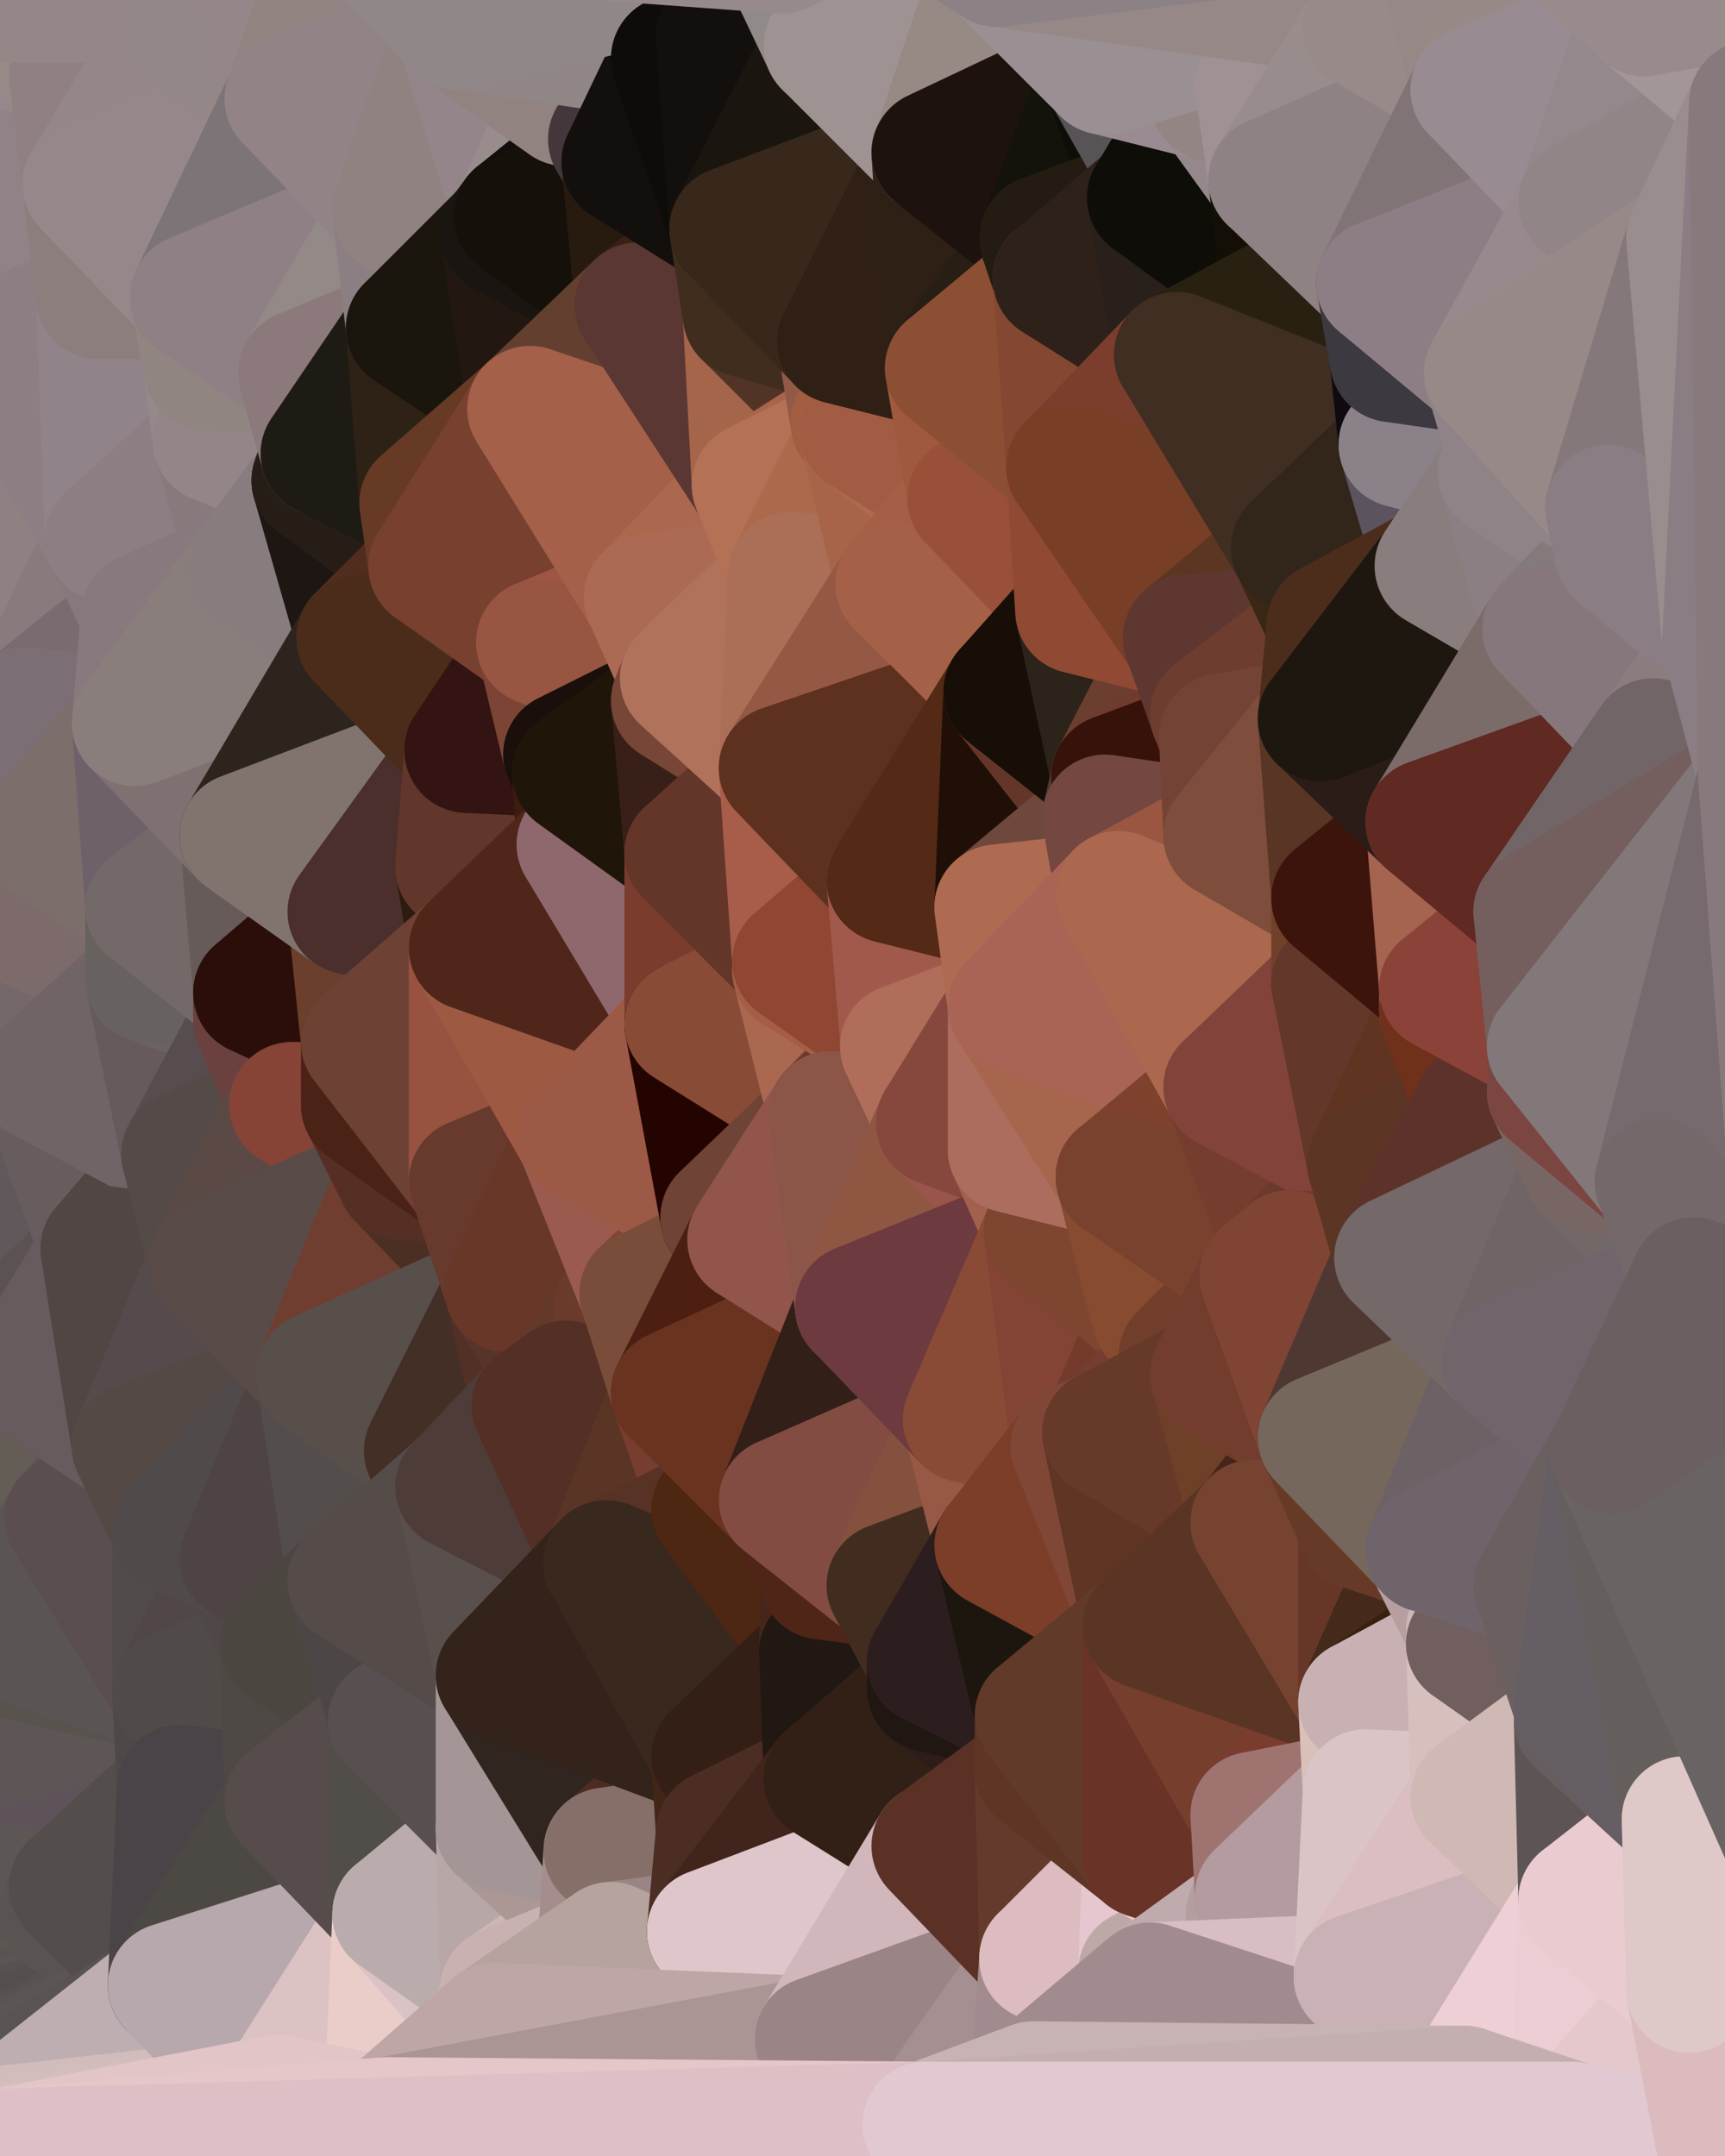 <?xml version="1.0" standalone="yes"?>
<svg width="384" height="480" xmlns="http://www.w3.org/2000/svg" version="1.1" ><polygon points="-28,60 -17,317 -17,180" fill="rgba(127, 111, 111, 1)" stroke="rgba(127, 111, 111, 1)" stroke-width="28" stroke-linejoin="round"/>
		<polygon points="-17,180 -17,317 -14,197" fill="rgba(120, 105, 102, 1)" stroke="rgba(120, 105, 102, 1)" stroke-width="28" stroke-linejoin="round"/>
		<polygon points="-17,317 -9,437 -8,360" fill="rgba(93, 87, 87, 1)" stroke="rgba(93, 87, 87, 1)" stroke-width="28" stroke-linejoin="round"/>
		<polygon points="0,470 -9,437 0,472" fill="rgba(87, 81, 81, 1)" stroke="rgba(87, 81, 81, 1)" stroke-width="28" stroke-linejoin="round"/>
		<polygon points="-9,437 0,474 0,472" fill="rgba(89, 83, 83, 1)" stroke="rgba(89, 83, 83, 1)" stroke-width="28" stroke-linejoin="round"/>
		<polygon points="-9,437 0,470 0,468" fill="rgba(86, 80, 80, 1)" stroke="rgba(86, 80, 80, 1)" stroke-width="28" stroke-linejoin="round"/>
		<polygon points="0,466 -9,437 0,468" fill="rgba(88, 82, 82, 1)" stroke="rgba(88, 82, 82, 1)" stroke-width="28" stroke-linejoin="round"/>
		<polygon points="-9,437 0,476 0,474" fill="rgba(90, 84, 84, 1)" stroke="rgba(90, 84, 84, 1)" stroke-width="28" stroke-linejoin="round"/>
		<polygon points="0,464 -9,437 0,466" fill="rgba(92, 86, 86, 1)" stroke="rgba(92, 86, 86, 1)" stroke-width="28" stroke-linejoin="round"/>
		<polygon points="-9,437 0,479 0,478" fill="rgba(90, 83, 91, 1)" stroke="rgba(90, 83, 91, 1)" stroke-width="28" stroke-linejoin="round"/>
		<polygon points="0,476 -9,437 0,478" fill="rgba(90, 84, 86, 1)" stroke="rgba(90, 84, 86, 1)" stroke-width="28" stroke-linejoin="round"/>
		<polygon points="0,462 -9,437 0,464" fill="rgba(91, 85, 85, 1)" stroke="rgba(91, 85, 85, 1)" stroke-width="28" stroke-linejoin="round"/>
		<polygon points="-28,60 -4,38 0,0" fill="rgba(147, 134, 141, 1)" stroke="rgba(147, 134, 141, 1)" stroke-width="28" stroke-linejoin="round"/>
		<polygon points="0,460 -9,437 0,462" fill="rgba(88, 82, 82, 1)" stroke="rgba(88, 82, 82, 1)" stroke-width="28" stroke-linejoin="round"/>
		<polygon points="-8,360 0,368 0,364" fill="rgba(91, 87, 84, 1)" stroke="rgba(91, 87, 84, 1)" stroke-width="28" stroke-linejoin="round"/>
		<polygon points="-8,360 0,372 0,368" fill="rgba(87, 86, 82, 1)" stroke="rgba(87, 86, 82, 1)" stroke-width="28" stroke-linejoin="round"/>
		<polygon points="-8,360 0,376 0,372" fill="rgba(90, 84, 84, 1)" stroke="rgba(90, 84, 84, 1)" stroke-width="28" stroke-linejoin="round"/>
		<polygon points="-8,360 0,378 0,376" fill="rgba(93, 87, 87, 1)" stroke="rgba(93, 87, 87, 1)" stroke-width="28" stroke-linejoin="round"/>
		<polygon points="-8,360 0,380 0,378" fill="rgba(92, 86, 88, 1)" stroke="rgba(92, 86, 88, 1)" stroke-width="28" stroke-linejoin="round"/>
		<polygon points="-8,360 0,382 0,380" fill="rgba(93, 87, 89, 1)" stroke="rgba(93, 87, 89, 1)" stroke-width="28" stroke-linejoin="round"/>
		<polygon points="-8,360 0,384 0,382" fill="rgba(90, 84, 86, 1)" stroke="rgba(90, 84, 86, 1)" stroke-width="28" stroke-linejoin="round"/>
		<polygon points="-8,360 0,386 0,384" fill="rgba(86, 80, 84, 1)" stroke="rgba(86, 80, 84, 1)" stroke-width="28" stroke-linejoin="round"/>
		<polygon points="-8,360 0,388 0,386" fill="rgba(90, 84, 88, 1)" stroke="rgba(90, 84, 88, 1)" stroke-width="28" stroke-linejoin="round"/>
		<polygon points="-8,360 0,390 0,388" fill="rgba(88, 82, 86, 1)" stroke="rgba(88, 82, 86, 1)" stroke-width="28" stroke-linejoin="round"/>
		<polygon points="-8,360 0,392 0,390" fill="rgba(88, 81, 88, 1)" stroke="rgba(88, 81, 88, 1)" stroke-width="28" stroke-linejoin="round"/>
		<polygon points="-8,360 0,394 0,392" fill="rgba(92, 85, 92, 1)" stroke="rgba(92, 85, 92, 1)" stroke-width="28" stroke-linejoin="round"/>
		<polygon points="-8,360 0,396 0,394" fill="rgba(91, 85, 89, 1)" stroke="rgba(91, 85, 89, 1)" stroke-width="28" stroke-linejoin="round"/>
		<polygon points="-8,360 0,398 0,396" fill="rgba(92, 84, 82, 1)" stroke="rgba(92, 84, 82, 1)" stroke-width="28" stroke-linejoin="round"/>
		<polygon points="-8,360 -9,437 0,398" fill="rgba(92, 82, 80, 1)" stroke="rgba(92, 82, 80, 1)" stroke-width="28" stroke-linejoin="round"/>
		<polygon points="-9,437 0,400 0,398" fill="rgba(90, 81, 82, 1)" stroke="rgba(90, 81, 82, 1)" stroke-width="28" stroke-linejoin="round"/>
		<polygon points="-9,437 0,402 0,400" fill="rgba(92, 82, 83, 1)" stroke="rgba(92, 82, 83, 1)" stroke-width="28" stroke-linejoin="round"/>
		<polygon points="0,402 -9,437 0,404" fill="rgba(93, 83, 84, 1)" stroke="rgba(93, 83, 84, 1)" stroke-width="28" stroke-linejoin="round"/>
		<polygon points="-9,437 0,406 0,404" fill="rgba(92, 83, 84, 1)" stroke="rgba(92, 83, 84, 1)" stroke-width="28" stroke-linejoin="round"/>
		<polygon points="-9,437 0,408 0,406" fill="rgba(89, 83, 83, 1)" stroke="rgba(89, 83, 83, 1)" stroke-width="28" stroke-linejoin="round"/>
		<polygon points="-9,437 0,410 0,408" fill="rgba(87, 83, 82, 1)" stroke="rgba(87, 83, 82, 1)" stroke-width="28" stroke-linejoin="round"/>
		<polygon points="-9,437 0,412 0,410" fill="rgba(88, 84, 83, 1)" stroke="rgba(88, 84, 83, 1)" stroke-width="28" stroke-linejoin="round"/>
		<polygon points="-9,437 0,414 0,412" fill="rgba(88, 84, 83, 1)" stroke="rgba(88, 84, 83, 1)" stroke-width="28" stroke-linejoin="round"/>
		<polygon points="-9,437 0,416 0,414" fill="rgba(88, 84, 83, 1)" stroke="rgba(88, 84, 83, 1)" stroke-width="28" stroke-linejoin="round"/>
		<polygon points="-9,437 0,418 0,416" fill="rgba(88, 84, 83, 1)" stroke="rgba(88, 84, 83, 1)" stroke-width="28" stroke-linejoin="round"/>
		<polygon points="-9,437 0,420 0,418" fill="rgba(86, 82, 81, 1)" stroke="rgba(86, 82, 81, 1)" stroke-width="28" stroke-linejoin="round"/>
		<polygon points="-9,437 0,422 0,420" fill="rgba(88, 84, 83, 1)" stroke="rgba(88, 84, 83, 1)" stroke-width="28" stroke-linejoin="round"/>
		<polygon points="-9,437 0,424 0,422" fill="rgba(88, 84, 83, 1)" stroke="rgba(88, 84, 83, 1)" stroke-width="28" stroke-linejoin="round"/>
		<polygon points="-9,437 0,426 0,424" fill="rgba(88, 84, 83, 1)" stroke="rgba(88, 84, 83, 1)" stroke-width="28" stroke-linejoin="round"/>
		<polygon points="-9,437 0,428 0,426" fill="rgba(86, 82, 81, 1)" stroke="rgba(86, 82, 81, 1)" stroke-width="28" stroke-linejoin="round"/>
		<polygon points="-9,437 0,430 0,428" fill="rgba(86, 82, 83, 1)" stroke="rgba(86, 82, 83, 1)" stroke-width="28" stroke-linejoin="round"/>
		<polygon points="-9,437 0,432 0,430" fill="rgba(86, 79, 86, 1)" stroke="rgba(86, 79, 86, 1)" stroke-width="28" stroke-linejoin="round"/>
		<polygon points="-9,437 0,434 0,432" fill="rgba(87, 80, 88, 1)" stroke="rgba(87, 80, 88, 1)" stroke-width="28" stroke-linejoin="round"/>
		<polygon points="-9,437 0,436 0,434" fill="rgba(87, 80, 88, 1)" stroke="rgba(87, 80, 88, 1)" stroke-width="28" stroke-linejoin="round"/>
		<polygon points="-9,437 0,438 0,436" fill="rgba(88, 81, 88, 1)" stroke="rgba(88, 81, 88, 1)" stroke-width="28" stroke-linejoin="round"/>
		<polygon points="-9,437 0,440 0,438" fill="rgba(89, 82, 89, 1)" stroke="rgba(89, 82, 89, 1)" stroke-width="28" stroke-linejoin="round"/>
		<polygon points="-9,437 0,442 0,440" fill="rgba(89, 82, 89, 1)" stroke="rgba(89, 82, 89, 1)" stroke-width="28" stroke-linejoin="round"/>
		<polygon points="-9,437 0,444 0,442" fill="rgba(94, 88, 92, 1)" stroke="rgba(94, 88, 92, 1)" stroke-width="28" stroke-linejoin="round"/>
		<polygon points="-9,437 0,446 0,444" fill="rgba(89, 83, 87, 1)" stroke="rgba(89, 83, 87, 1)" stroke-width="28" stroke-linejoin="round"/>
		<polygon points="-9,437 0,448 0,446" fill="rgba(90, 84, 88, 1)" stroke="rgba(90, 84, 88, 1)" stroke-width="28" stroke-linejoin="round"/>
		<polygon points="-9,437 0,450 0,448" fill="rgba(92, 86, 88, 1)" stroke="rgba(92, 86, 88, 1)" stroke-width="28" stroke-linejoin="round"/>
		<polygon points="-9,437 0,452 0,450" fill="rgba(88, 82, 84, 1)" stroke="rgba(88, 82, 84, 1)" stroke-width="28" stroke-linejoin="round"/>
		<polygon points="-9,437 0,454 0,452" fill="rgba(84, 78, 80, 1)" stroke="rgba(84, 78, 80, 1)" stroke-width="28" stroke-linejoin="round"/>
		<polygon points="-9,437 0,456 0,454" fill="rgba(88, 82, 82, 1)" stroke="rgba(88, 82, 82, 1)" stroke-width="28" stroke-linejoin="round"/>
		<polygon points="-9,437 0,458 0,456" fill="rgba(87, 81, 81, 1)" stroke="rgba(87, 81, 81, 1)" stroke-width="28" stroke-linejoin="round"/>
		<polygon points="-9,437 0,460 0,458" fill="rgba(87, 81, 81, 1)" stroke="rgba(87, 81, 81, 1)" stroke-width="28" stroke-linejoin="round"/>
		<polygon points="0,300 -17,317 6,306" fill="rgba(104, 93, 87, 1)" stroke="rgba(104, 93, 87, 1)" stroke-width="28" stroke-linejoin="round"/>
		<polygon points="-17,180 -14,197 9,186" fill="rgba(125, 114, 110, 1)" stroke="rgba(125, 114, 110, 1)" stroke-width="28" stroke-linejoin="round"/>
		<polygon points="-14,197 -17,317 9,240" fill="rgba(106, 92, 91, 1)" stroke="rgba(106, 92, 91, 1)" stroke-width="28" stroke-linejoin="round"/>
		<polygon points="-17,317 0,300 9,240" fill="rgba(105, 94, 88, 1)" stroke="rgba(105, 94, 88, 1)" stroke-width="28" stroke-linejoin="round"/>
		<polygon points="-4,38 -28,60 -1,77" fill="rgba(141, 127, 127, 1)" stroke="rgba(141, 127, 127, 1)" stroke-width="28" stroke-linejoin="round"/>
		<polygon points="0,422 0,424 14,426" fill="rgba(88, 84, 83, 1)" stroke="rgba(88, 84, 83, 1)" stroke-width="28" stroke-linejoin="round"/>
		<polygon points="0,424 0,426 14,426" fill="rgba(87, 83, 82, 1)" stroke="rgba(87, 83, 82, 1)" stroke-width="28" stroke-linejoin="round"/>
		<polygon points="0,426 0,428 14,426" fill="rgba(87, 83, 82, 1)" stroke="rgba(87, 83, 82, 1)" stroke-width="28" stroke-linejoin="round"/>
		<polygon points="0,428 0,430 14,426" fill="rgba(87, 83, 82, 1)" stroke="rgba(87, 83, 82, 1)" stroke-width="28" stroke-linejoin="round"/>
		<polygon points="-17,317 -8,360 15,338" fill="rgba(92, 79, 73, 1)" stroke="rgba(92, 79, 73, 1)" stroke-width="28" stroke-linejoin="round"/>
		<polygon points="0,420 0,422 14,426" fill="rgba(87, 83, 82, 1)" stroke="rgba(87, 83, 82, 1)" stroke-width="28" stroke-linejoin="round"/>
		<polygon points="0,430 0,432 14,426" fill="rgba(87, 83, 82, 1)" stroke="rgba(87, 83, 82, 1)" stroke-width="28" stroke-linejoin="round"/>
		<polygon points="6,158 -17,180 9,186" fill="rgba(123, 113, 114, 1)" stroke="rgba(123, 113, 114, 1)" stroke-width="28" stroke-linejoin="round"/>
		<polygon points="0,414 0,416 16,420" fill="rgba(89, 83, 83, 1)" stroke="rgba(89, 83, 83, 1)" stroke-width="28" stroke-linejoin="round"/>
		<polygon points="0,416 0,418 16,420" fill="rgba(90, 86, 85, 1)" stroke="rgba(90, 86, 85, 1)" stroke-width="28" stroke-linejoin="round"/>
		<polygon points="0,418 0,420 16,420" fill="rgba(90, 86, 85, 1)" stroke="rgba(90, 86, 85, 1)" stroke-width="28" stroke-linejoin="round"/>
		<polygon points="0,420 14,426 16,420" fill="rgba(88, 80, 77, 1)" stroke="rgba(88, 80, 77, 1)" stroke-width="28" stroke-linejoin="round"/>
		<polygon points="0,0 -4,38 16,17" fill="rgba(141, 125, 126, 1)" stroke="rgba(141, 125, 126, 1)" stroke-width="28" stroke-linejoin="round"/>
		<polygon points="-8,360 0,364 15,338" fill="rgba(91, 79, 81, 1)" stroke="rgba(91, 79, 81, 1)" stroke-width="28" stroke-linejoin="round"/>
		<polygon points="0,432 0,434 14,426" fill="rgba(87, 83, 82, 1)" stroke="rgba(87, 83, 82, 1)" stroke-width="28" stroke-linejoin="round"/>
		<polygon points="-28,60 -17,180 6,158" fill="rgba(133, 118, 121, 1)" stroke="rgba(133, 118, 121, 1)" stroke-width="28" stroke-linejoin="round"/>
		<polygon points="-1,77 -28,60 6,158" fill="rgba(142, 132, 130, 1)" stroke="rgba(142, 132, 130, 1)" stroke-width="28" stroke-linejoin="round"/>
		<polygon points="0,410 0,412 16,420" fill="rgba(95, 85, 86, 1)" stroke="rgba(95, 85, 86, 1)" stroke-width="28" stroke-linejoin="round"/>
		<polygon points="0,412 0,414 16,420" fill="rgba(86, 77, 78, 1)" stroke="rgba(86, 77, 78, 1)" stroke-width="28" stroke-linejoin="round"/>
		<polygon points="6,306 -17,317 15,338" fill="rgba(101, 86, 89, 1)" stroke="rgba(101, 86, 89, 1)" stroke-width="28" stroke-linejoin="round"/>
		<polygon points="0,434 0,436 14,426" fill="rgba(87, 83, 84, 1)" stroke="rgba(87, 83, 84, 1)" stroke-width="28" stroke-linejoin="round"/>
		<polygon points="0,436 0,438 14,426" fill="rgba(89, 82, 89, 1)" stroke="rgba(89, 82, 89, 1)" stroke-width="28" stroke-linejoin="round"/>
		<polygon points="16,17 -4,38 19,41" fill="rgba(148, 136, 140, 1)" stroke="rgba(148, 136, 140, 1)" stroke-width="28" stroke-linejoin="round"/>
		<polygon points="0,408 0,410 16,420" fill="rgba(97, 87, 88, 1)" stroke="rgba(97, 87, 88, 1)" stroke-width="28" stroke-linejoin="round"/>
		<polygon points="-1,77 6,158 24,120" fill="rgba(143, 129, 129, 1)" stroke="rgba(143, 129, 129, 1)" stroke-width="28" stroke-linejoin="round"/>
		<polygon points="9,240 0,300 23,278" fill="rgba(97, 88, 91, 1)" stroke="rgba(97, 88, 91, 1)" stroke-width="28" stroke-linejoin="round"/>
		<polygon points="-4,38 -1,77 22,66" fill="rgba(144, 129, 136, 1)" stroke="rgba(144, 129, 136, 1)" stroke-width="28" stroke-linejoin="round"/>
		<polygon points="19,41 -4,38 22,66" fill="rgba(145, 130, 135, 1)" stroke="rgba(145, 130, 135, 1)" stroke-width="28" stroke-linejoin="round"/>
		<polygon points="0,406 0,408 16,420" fill="rgba(95, 86, 87, 1)" stroke="rgba(95, 86, 87, 1)" stroke-width="28" stroke-linejoin="round"/>
		<polygon points="0,438 0,440 14,426" fill="rgba(89, 82, 89, 1)" stroke="rgba(89, 82, 89, 1)" stroke-width="28" stroke-linejoin="round"/>
		<polygon points="0,0 16,17 30,0" fill="rgba(152, 138, 135, 1)" stroke="rgba(152, 138, 135, 1)" stroke-width="28" stroke-linejoin="round"/>
		<polygon points="6,306 15,338 30,322" fill="rgba(100, 93, 85, 1)" stroke="rgba(100, 93, 85, 1)" stroke-width="28" stroke-linejoin="round"/>
		<polygon points="0,300 6,306 23,278" fill="rgba(91, 83, 81, 1)" stroke="rgba(91, 83, 81, 1)" stroke-width="28" stroke-linejoin="round"/>
		<polygon points="0,404 0,406 16,420" fill="rgba(91, 82, 83, 1)" stroke="rgba(91, 82, 83, 1)" stroke-width="28" stroke-linejoin="round"/>
		<polygon points="0,440 0,442 14,426" fill="rgba(89, 82, 89, 1)" stroke="rgba(89, 82, 89, 1)" stroke-width="28" stroke-linejoin="round"/>
		<polygon points="24,120 6,158 32,137" fill="rgba(137, 122, 125, 1)" stroke="rgba(137, 122, 125, 1)" stroke-width="28" stroke-linejoin="round"/>
		<polygon points="33,202 9,186 33,218" fill="rgba(120, 108, 108, 1)" stroke="rgba(120, 108, 108, 1)" stroke-width="28" stroke-linejoin="round"/>
		<polygon points="-14,197 9,240 33,218" fill="rgba(116, 104, 106, 1)" stroke="rgba(116, 104, 106, 1)" stroke-width="28" stroke-linejoin="round"/>
		<polygon points="9,186 -14,197 33,218" fill="rgba(125, 107, 107, 1)" stroke="rgba(125, 107, 107, 1)" stroke-width="28" stroke-linejoin="round"/>
		<polygon points="6,158 30,161 32,137" fill="rgba(122, 107, 112, 1)" stroke="rgba(122, 107, 112, 1)" stroke-width="28" stroke-linejoin="round"/>
		<polygon points="6,158 9,186 30,161" fill="rgba(123, 110, 117, 1)" stroke="rgba(123, 110, 117, 1)" stroke-width="28" stroke-linejoin="round"/>
		<polygon points="0,402 0,404 16,420" fill="rgba(90, 81, 82, 1)" stroke="rgba(90, 81, 82, 1)" stroke-width="28" stroke-linejoin="round"/>
		<polygon points="0,442 0,444 14,426" fill="rgba(89, 82, 89, 1)" stroke="rgba(89, 82, 89, 1)" stroke-width="28" stroke-linejoin="round"/>
		<polygon points="0,444 0,446 38,442" fill="rgba(85, 80, 77, 1)" stroke="rgba(85, 80, 77, 1)" stroke-width="28" stroke-linejoin="round"/>
		<polygon points="14,426 0,444 38,442" fill="rgba(89, 83, 83, 1)" stroke="rgba(89, 83, 83, 1)" stroke-width="28" stroke-linejoin="round"/>
		<polygon points="0,446 0,448 38,442" fill="rgba(92, 87, 83, 1)" stroke="rgba(92, 87, 83, 1)" stroke-width="28" stroke-linejoin="round"/>
		<polygon points="0,400 0,402 16,420" fill="rgba(90, 84, 84, 1)" stroke="rgba(90, 84, 84, 1)" stroke-width="28" stroke-linejoin="round"/>
		<polygon points="0,376 0,378 39,377" fill="rgba(88, 83, 80, 1)" stroke="rgba(88, 83, 80, 1)" stroke-width="28" stroke-linejoin="round"/>
		<polygon points="0,378 0,380 39,377" fill="rgba(93, 88, 85, 1)" stroke="rgba(93, 88, 85, 1)" stroke-width="28" stroke-linejoin="round"/>
		<polygon points="0,380 0,382 39,377" fill="rgba(94, 89, 86, 1)" stroke="rgba(94, 89, 86, 1)" stroke-width="28" stroke-linejoin="round"/>
		<polygon points="0,382 0,384 39,377" fill="rgba(93, 87, 87, 1)" stroke="rgba(93, 87, 87, 1)" stroke-width="28" stroke-linejoin="round"/>
		<polygon points="0,372 0,376 39,377" fill="rgba(90, 85, 81, 1)" stroke="rgba(90, 85, 81, 1)" stroke-width="28" stroke-linejoin="round"/>
		<polygon points="0,448 0,450 38,442" fill="rgba(89, 84, 80, 1)" stroke="rgba(89, 84, 80, 1)" stroke-width="28" stroke-linejoin="round"/>
		<polygon points="0,392 0,394 40,398" fill="rgba(94, 83, 87, 1)" stroke="rgba(94, 83, 87, 1)" stroke-width="28" stroke-linejoin="round"/>
		<polygon points="0,394 0,396 40,398" fill="rgba(93, 83, 84, 1)" stroke="rgba(93, 83, 84, 1)" stroke-width="28" stroke-linejoin="round"/>
		<polygon points="0,396 0,398 40,398" fill="rgba(93, 83, 82, 1)" stroke="rgba(93, 83, 82, 1)" stroke-width="28" stroke-linejoin="round"/>
		<polygon points="0,398 0,400 40,398" fill="rgba(93, 83, 81, 1)" stroke="rgba(93, 83, 81, 1)" stroke-width="28" stroke-linejoin="round"/>
		<polygon points="0,400 16,420 40,398" fill="rgba(92, 87, 84, 1)" stroke="rgba(92, 87, 84, 1)" stroke-width="28" stroke-linejoin="round"/>
		<polygon points="30,322 15,338 39,341" fill="rgba(93, 81, 81, 1)" stroke="rgba(93, 81, 81, 1)" stroke-width="28" stroke-linejoin="round"/>
		<polygon points="0,384 0,386 39,377" fill="rgba(92, 86, 86, 1)" stroke="rgba(92, 86, 86, 1)" stroke-width="28" stroke-linejoin="round"/>
		<polygon points="0,368 0,372 39,377" fill="rgba(91, 86, 82, 1)" stroke="rgba(91, 86, 82, 1)" stroke-width="28" stroke-linejoin="round"/>
		<polygon points="0,450 0,452 38,442" fill="rgba(91, 86, 83, 1)" stroke="rgba(91, 86, 83, 1)" stroke-width="28" stroke-linejoin="round"/>
		<polygon points="9,240 23,278 41,257" fill="rgba(103, 93, 94, 1)" stroke="rgba(103, 93, 94, 1)" stroke-width="28" stroke-linejoin="round"/>
		<polygon points="0,388 0,390 40,398" fill="rgba(97, 86, 92, 1)" stroke="rgba(97, 86, 92, 1)" stroke-width="28" stroke-linejoin="round"/>
		<polygon points="39,377 0,388 40,398" fill="rgba(87, 81, 81, 1)" stroke="rgba(87, 81, 81, 1)" stroke-width="28" stroke-linejoin="round"/>
		<polygon points="0,390 0,392 40,398" fill="rgba(94, 83, 89, 1)" stroke="rgba(94, 83, 89, 1)" stroke-width="28" stroke-linejoin="round"/>
		<polygon points="30,0 16,17 40,6" fill="rgba(147, 133, 133, 1)" stroke="rgba(147, 133, 133, 1)" stroke-width="28" stroke-linejoin="round"/>
		<polygon points="0,386 0,388 39,377" fill="rgba(94, 85, 86, 1)" stroke="rgba(94, 85, 86, 1)" stroke-width="28" stroke-linejoin="round"/>
		<polygon points="0,364 0,368 39,377" fill="rgba(88, 83, 77, 1)" stroke="rgba(88, 83, 77, 1)" stroke-width="28" stroke-linejoin="round"/>
		<polygon points="0,452 0,454 38,442" fill="rgba(87, 81, 81, 1)" stroke="rgba(87, 81, 81, 1)" stroke-width="28" stroke-linejoin="round"/>
		<polygon points="0,454 0,456 38,442" fill="rgba(85, 79, 79, 1)" stroke="rgba(85, 79, 79, 1)" stroke-width="28" stroke-linejoin="round"/>
		<polygon points="0,456 0,458 38,442" fill="rgba(84, 78, 78, 1)" stroke="rgba(84, 78, 78, 1)" stroke-width="28" stroke-linejoin="round"/>
		<polygon points="0,458 0,460 38,442" fill="rgba(86, 80, 80, 1)" stroke="rgba(86, 80, 80, 1)" stroke-width="28" stroke-linejoin="round"/>
		<polygon points="15,338 0,364 39,377" fill="rgba(90, 84, 84, 1)" stroke="rgba(90, 84, 84, 1)" stroke-width="28" stroke-linejoin="round"/>
		<polygon points="16,420 14,426 38,442" fill="rgba(89, 84, 81, 1)" stroke="rgba(89, 84, 81, 1)" stroke-width="28" stroke-linejoin="round"/>
		<polygon points="43,66 22,66 46,82" fill="rgba(134, 118, 119, 1)" stroke="rgba(134, 118, 119, 1)" stroke-width="28" stroke-linejoin="round"/>
		<polygon points="15,338 39,377 39,341" fill="rgba(90, 78, 80, 1)" stroke="rgba(90, 78, 80, 1)" stroke-width="28" stroke-linejoin="round"/>
		<polygon points="0,460 0,462 38,442" fill="rgba(89, 83, 83, 1)" stroke="rgba(89, 83, 83, 1)" stroke-width="28" stroke-linejoin="round"/>
		<polygon points="22,66 -1,77 24,120" fill="rgba(141, 126, 131, 1)" stroke="rgba(141, 126, 131, 1)" stroke-width="28" stroke-linejoin="round"/>
		<polygon points="46,82 24,120 48,98" fill="rgba(130, 118, 118, 1)" stroke="rgba(130, 118, 118, 1)" stroke-width="28" stroke-linejoin="round"/>
		<polygon points="41,257 23,278 47,281" fill="rgba(80, 71, 66, 1)" stroke="rgba(80, 71, 66, 1)" stroke-width="28" stroke-linejoin="round"/>
		<polygon points="22,66 24,120 46,82" fill="rgba(144, 131, 138, 1)" stroke="rgba(144, 131, 138, 1)" stroke-width="28" stroke-linejoin="round"/>
		<polygon points="19,41 22,66 43,66" fill="rgba(140, 126, 125, 1)" stroke="rgba(140, 126, 125, 1)" stroke-width="28" stroke-linejoin="round"/>
		<polygon points="33,218 9,240 41,257" fill="rgba(112, 100, 102, 1)" stroke="rgba(112, 100, 102, 1)" stroke-width="28" stroke-linejoin="round"/>
		<polygon points="0,464 0,466 38,442" fill="rgba(89, 83, 83, 1)" stroke="rgba(89, 83, 83, 1)" stroke-width="28" stroke-linejoin="round"/>
		<polygon points="0,462 0,464 38,442" fill="rgba(91, 85, 85, 1)" stroke="rgba(91, 85, 85, 1)" stroke-width="28" stroke-linejoin="round"/>
		<polygon points="30,161 9,186 33,202" fill="rgba(124, 110, 107, 1)" stroke="rgba(124, 110, 107, 1)" stroke-width="28" stroke-linejoin="round"/>
		<polygon points="23,278 6,306 30,322" fill="rgba(103, 91, 93, 1)" stroke="rgba(103, 91, 93, 1)" stroke-width="28" stroke-linejoin="round"/>
		<polygon points="30,161 33,202 54,186" fill="rgba(110, 97, 106, 1)" stroke="rgba(110, 97, 106, 1)" stroke-width="28" stroke-linejoin="round"/>
		<polygon points="23,278 30,322 47,281" fill="rgba(80, 70, 68, 1)" stroke="rgba(80, 70, 68, 1)" stroke-width="28" stroke-linejoin="round"/>
		<polygon points="0,466 0,468 38,442" fill="rgba(89, 83, 83, 1)" stroke="rgba(89, 83, 83, 1)" stroke-width="28" stroke-linejoin="round"/>
		<polygon points="24,120 32,137 56,126" fill="rgba(135, 120, 125, 1)" stroke="rgba(135, 120, 125, 1)" stroke-width="28" stroke-linejoin="round"/>
		<polygon points="16,17 19,41 40,6" fill="rgba(144, 128, 129, 1)" stroke="rgba(144, 128, 129, 1)" stroke-width="28" stroke-linejoin="round"/>
		<polygon points="33,218 41,257 57,227" fill="rgba(102, 90, 92, 1)" stroke="rgba(102, 90, 92, 1)" stroke-width="28" stroke-linejoin="round"/>
		<polygon points="57,221 33,218 57,227" fill="rgba(108, 97, 101, 1)" stroke="rgba(108, 97, 101, 1)" stroke-width="28" stroke-linejoin="round"/>
		<polygon points="33,202 33,218 57,221" fill="rgba(103, 98, 95, 1)" stroke="rgba(103, 98, 95, 1)" stroke-width="28" stroke-linejoin="round"/>
		<polygon points="48,98 24,120 56,126" fill="rgba(141, 126, 131, 1)" stroke="rgba(141, 126, 131, 1)" stroke-width="28" stroke-linejoin="round"/>
		<polygon points="30,0 40,6 54,-21" fill="rgba(148, 137, 135, 1)" stroke="rgba(148, 137, 135, 1)" stroke-width="28" stroke-linejoin="round"/>
		<polygon points="0,0 30,0 54,-21" fill="rgba(149, 135, 135, 1)" stroke="rgba(149, 135, 135, 1)" stroke-width="28" stroke-linejoin="round"/>
		<polygon points="39,341 39,377 54,347" fill="rgba(81, 76, 73, 1)" stroke="rgba(81, 76, 73, 1)" stroke-width="28" stroke-linejoin="round"/>
		<polygon points="16,420 38,442 40,398" fill="rgba(83, 78, 75, 1)" stroke="rgba(83, 78, 75, 1)" stroke-width="28" stroke-linejoin="round"/>
		<polygon points="0,470 0,472 38,442" fill="rgba(83, 77, 77, 1)" stroke="rgba(83, 77, 77, 1)" stroke-width="28" stroke-linejoin="round"/>
		<polygon points="0,468 0,470 38,442" fill="rgba(89, 83, 83, 1)" stroke="rgba(89, 83, 83, 1)" stroke-width="28" stroke-linejoin="round"/>
		<polygon points="0,472 0,474 62,467" fill="rgba(210, 190, 191, 1)" stroke="rgba(210, 190, 191, 1)" stroke-width="28" stroke-linejoin="round"/>
		<polygon points="38,442 0,472 62,467" fill="rgba(190, 174, 177, 1)" stroke="rgba(190, 174, 177, 1)" stroke-width="28" stroke-linejoin="round"/>
		<polygon points="54,347 39,377 63,366" fill="rgba(81, 71, 70, 1)" stroke="rgba(81, 71, 70, 1)" stroke-width="28" stroke-linejoin="round"/>
		<polygon points="0,474 0,476 62,467" fill="rgba(209, 188, 187, 1)" stroke="rgba(209, 188, 187, 1)" stroke-width="28" stroke-linejoin="round"/>
		<polygon points="0,476 0,478 62,467" fill="rgba(210, 189, 188, 1)" stroke="rgba(210, 189, 188, 1)" stroke-width="28" stroke-linejoin="round"/>
		<polygon points="0,478 0,479 62,467" fill="rgba(211, 190, 189, 1)" stroke="rgba(211, 190, 189, 1)" stroke-width="28" stroke-linejoin="round"/>
		<polygon points="57,227 41,257 65,246" fill="rgba(87, 77, 78, 1)" stroke="rgba(87, 77, 78, 1)" stroke-width="28" stroke-linejoin="round"/>
		<polygon points="40,6 19,41 64,22" fill="rgba(149, 135, 135, 1)" stroke="rgba(149, 135, 135, 1)" stroke-width="28" stroke-linejoin="round"/>
		<polygon points="46,82 48,98 67,83" fill="rgba(149, 137, 139, 1)" stroke="rgba(149, 137, 139, 1)" stroke-width="28" stroke-linejoin="round"/>
		<polygon points="54,186 33,202 57,221" fill="rgba(115, 105, 104, 1)" stroke="rgba(115, 105, 104, 1)" stroke-width="28" stroke-linejoin="round"/>
		<polygon points="48,98 56,126 70,107" fill="rgba(136, 121, 124, 1)" stroke="rgba(136, 121, 124, 1)" stroke-width="28" stroke-linejoin="round"/>
		<polygon points="47,281 30,322 71,306" fill="rgba(85, 75, 76, 1)" stroke="rgba(85, 75, 76, 1)" stroke-width="28" stroke-linejoin="round"/>
		<polygon points="19,41 43,66 64,22" fill="rgba(150, 135, 138, 1)" stroke="rgba(150, 135, 138, 1)" stroke-width="28" stroke-linejoin="round"/>
		<polygon points="39,377 40,398 64,401" fill="rgba(77, 73, 72, 1)" stroke="rgba(77, 73, 72, 1)" stroke-width="28" stroke-linejoin="round"/>
		<polygon points="67,83 48,98 72,101" fill="rgba(140, 128, 132, 1)" stroke="rgba(140, 128, 132, 1)" stroke-width="28" stroke-linejoin="round"/>
		<polygon points="48,98 70,107 72,101" fill="rgba(148, 133, 136, 1)" stroke="rgba(148, 133, 136, 1)" stroke-width="28" stroke-linejoin="round"/>
		<polygon points="30,322 39,341 71,306" fill="rgba(84, 73, 69, 1)" stroke="rgba(84, 73, 69, 1)" stroke-width="28" stroke-linejoin="round"/>
		<polygon points="43,66 46,82 67,83" fill="rgba(144, 133, 129, 1)" stroke="rgba(144, 133, 129, 1)" stroke-width="28" stroke-linejoin="round"/>
		<polygon points="63,366 39,377 64,401" fill="rgba(80, 75, 72, 1)" stroke="rgba(80, 75, 72, 1)" stroke-width="28" stroke-linejoin="round"/>
		<polygon points="40,398 38,442 64,401" fill="rgba(74, 68, 72, 1)" stroke="rgba(74, 68, 72, 1)" stroke-width="28" stroke-linejoin="round"/>
		<polygon points="32,137 30,161 56,126" fill="rgba(136, 121, 126, 1)" stroke="rgba(136, 121, 126, 1)" stroke-width="28" stroke-linejoin="round"/>
		<polygon points="54,186 57,221 78,203" fill="rgba(102, 91, 89, 1)" stroke="rgba(102, 91, 89, 1)" stroke-width="28" stroke-linejoin="round"/>
		<polygon points="54,347 63,366 78,352" fill="rgba(80, 71, 72, 1)" stroke="rgba(80, 71, 72, 1)" stroke-width="28" stroke-linejoin="round"/>
		<polygon points="39,341 54,347 71,306" fill="rgba(80, 74, 74, 1)" stroke="rgba(80, 74, 74, 1)" stroke-width="28" stroke-linejoin="round"/>
		<polygon points="41,257 47,281 65,246" fill="rgba(84, 74, 72, 1)" stroke="rgba(84, 74, 72, 1)" stroke-width="28" stroke-linejoin="round"/>
		<polygon points="81,232 65,246 81,246" fill="rgba(137, 68, 63, 1)" stroke="rgba(137, 68, 63, 1)" stroke-width="28" stroke-linejoin="round"/>
		<polygon points="57,221 57,227 81,232" fill="rgba(88, 58, 56, 1)" stroke="rgba(88, 58, 56, 1)" stroke-width="28" stroke-linejoin="round"/>
		<polygon points="57,227 65,246 81,232" fill="rgba(106, 65, 63, 1)" stroke="rgba(106, 65, 63, 1)" stroke-width="28" stroke-linejoin="round"/>
		<polygon points="30,161 54,186 80,142" fill="rgba(127, 113, 113, 1)" stroke="rgba(127, 113, 113, 1)" stroke-width="28" stroke-linejoin="round"/>
		<polygon points="56,126 30,161 80,142" fill="rgba(137, 126, 124, 1)" stroke="rgba(137, 126, 124, 1)" stroke-width="28" stroke-linejoin="round"/>
		<polygon points="54,-21 40,6 64,22" fill="rgba(147, 135, 135, 1)" stroke="rgba(147, 135, 135, 1)" stroke-width="28" stroke-linejoin="round"/>
		<polygon points="54,-21 64,22 78,-18" fill="rgba(149, 134, 137, 1)" stroke="rgba(149, 134, 137, 1)" stroke-width="28" stroke-linejoin="round"/>
		<polygon points="63,366 64,401 87,383" fill="rgba(78, 73, 69, 1)" stroke="rgba(78, 73, 69, 1)" stroke-width="28" stroke-linejoin="round"/>
		<polygon points="87,382 63,366 87,383" fill="rgba(77, 71, 71, 1)" stroke="rgba(77, 71, 71, 1)" stroke-width="28" stroke-linejoin="round"/>
		<polygon points="64,22 43,66 88,47" fill="rgba(125, 116, 119, 1)" stroke="rgba(125, 116, 119, 1)" stroke-width="28" stroke-linejoin="round"/>
		<polygon points="64,401 38,442 88,426" fill="rgba(76, 73, 68, 1)" stroke="rgba(76, 73, 68, 1)" stroke-width="28" stroke-linejoin="round"/>
		<polygon points="78,203 57,221 81,232" fill="rgba(43, 14, 10, 1)" stroke="rgba(43, 14, 10, 1)" stroke-width="28" stroke-linejoin="round"/>
		<polygon points="65,246 47,281 89,262" fill="rgba(91, 73, 69, 1)" stroke="rgba(91, 73, 69, 1)" stroke-width="28" stroke-linejoin="round"/>
		<polygon points="81,246 65,246 89,262" fill="rgba(135, 67, 54, 1)" stroke="rgba(135, 67, 54, 1)" stroke-width="28" stroke-linejoin="round"/>
		<polygon points="43,66 67,83 88,47" fill="rgba(143, 128, 133, 1)" stroke="rgba(143, 128, 133, 1)" stroke-width="28" stroke-linejoin="round"/>
		<polygon points="38,442 62,467 88,426" fill="rgba(183, 168, 173, 1)" stroke="rgba(183, 168, 173, 1)" stroke-width="28" stroke-linejoin="round"/>
		<polygon points="70,107 56,126 80,142" fill="rgba(135, 125, 126, 1)" stroke="rgba(135, 125, 126, 1)" stroke-width="28" stroke-linejoin="round"/>
		<polygon points="71,306 54,347 78,352" fill="rgba(78, 68, 67, 1)" stroke="rgba(78, 68, 67, 1)" stroke-width="28" stroke-linejoin="round"/>
		<polygon points="72,101 70,107 94,112" fill="rgba(35, 26, 19, 1)" stroke="rgba(35, 26, 19, 1)" stroke-width="28" stroke-linejoin="round"/>
		<polygon points="88,47 67,83 91,73" fill="rgba(147, 137, 135, 1)" stroke="rgba(147, 137, 135, 1)" stroke-width="28" stroke-linejoin="round"/>
		<polygon points="71,306 78,352 95,323" fill="rgba(83, 77, 77, 1)" stroke="rgba(83, 77, 77, 1)" stroke-width="28" stroke-linejoin="round"/>
		<polygon points="78,352 63,366 87,382" fill="rgba(75, 70, 64, 1)" stroke="rgba(75, 70, 64, 1)" stroke-width="28" stroke-linejoin="round"/>
		<polygon points="70,107 80,142 96,126" fill="rgba(30, 22, 19, 1)" stroke="rgba(30, 22, 19, 1)" stroke-width="28" stroke-linejoin="round"/>
		<polygon points="94,112 70,107 96,126" fill="rgba(38, 29, 22, 1)" stroke="rgba(38, 29, 22, 1)" stroke-width="28" stroke-linejoin="round"/>
		<polygon points="67,83 72,101 91,73" fill="rgba(140, 121, 123, 1)" stroke="rgba(140, 121, 123, 1)" stroke-width="28" stroke-linejoin="round"/>
		<polygon points="47,281 71,306 89,262" fill="rgba(89, 75, 72, 1)" stroke="rgba(89, 75, 72, 1)" stroke-width="28" stroke-linejoin="round"/>
		<polygon points="78,-18 64,22 102,6" fill="rgba(145, 131, 128, 1)" stroke="rgba(145, 131, 128, 1)" stroke-width="28" stroke-linejoin="round"/>
		<polygon points="95,323 78,352 102,331" fill="rgba(83, 78, 75, 1)" stroke="rgba(83, 78, 75, 1)" stroke-width="28" stroke-linejoin="round"/>
		<polygon points="62,467 86,472 88,426" fill="rgba(220, 194, 195, 1)" stroke="rgba(220, 194, 195, 1)" stroke-width="28" stroke-linejoin="round"/>
		<polygon points="80,142 54,186 104,167" fill="rgba(45, 36, 29, 1)" stroke="rgba(45, 36, 29, 1)" stroke-width="28" stroke-linejoin="round"/>
		<polygon points="78,203 81,232 105,211" fill="rgba(108, 63, 44, 1)" stroke="rgba(108, 63, 44, 1)" stroke-width="28" stroke-linejoin="round"/>
		<polygon points="102,193 78,203 105,211" fill="rgba(83, 59, 49, 1)" stroke="rgba(83, 59, 49, 1)" stroke-width="28" stroke-linejoin="round"/>
		<polygon points="54,186 78,203 104,167" fill="rgba(129, 116, 110, 1)" stroke="rgba(129, 116, 110, 1)" stroke-width="28" stroke-linejoin="round"/>
		<polygon points="78,203 102,193 104,167" fill="rgba(75, 47, 44, 1)" stroke="rgba(75, 47, 44, 1)" stroke-width="28" stroke-linejoin="round"/>
		<polygon points="91,73 72,101 94,112" fill="rgba(30, 27, 20, 1)" stroke="rgba(30, 27, 20, 1)" stroke-width="28" stroke-linejoin="round"/>
		<polygon points="87,383 64,401 88,426" fill="rgba(86, 76, 75, 1)" stroke="rgba(86, 76, 75, 1)" stroke-width="28" stroke-linejoin="round"/>
		<polygon points="88,426 86,472 110,451" fill="rgba(234, 205, 201, 1)" stroke="rgba(234, 205, 201, 1)" stroke-width="28" stroke-linejoin="round"/>
		<polygon points="64,22 88,47 102,6" fill="rgba(146, 131, 134, 1)" stroke="rgba(146, 131, 134, 1)" stroke-width="28" stroke-linejoin="round"/>
		<polygon points="87,383 88,426 111,407" fill="rgba(81, 78, 73, 1)" stroke="rgba(81, 78, 73, 1)" stroke-width="28" stroke-linejoin="round"/>
		<polygon points="88,426 110,451 112,443" fill="rgba(219, 194, 197, 1)" stroke="rgba(219, 194, 197, 1)" stroke-width="28" stroke-linejoin="round"/>
		<polygon points="89,262 71,306 113,287" fill="rgba(111, 62, 48, 1)" stroke="rgba(111, 62, 48, 1)" stroke-width="28" stroke-linejoin="round"/>
		<polygon points="105,263 89,262 113,287" fill="rgba(75, 47, 35, 1)" stroke="rgba(75, 47, 35, 1)" stroke-width="28" stroke-linejoin="round"/>
		<polygon points="88,47 91,73 112,52" fill="rgba(139, 127, 131, 1)" stroke="rgba(139, 127, 131, 1)" stroke-width="28" stroke-linejoin="round"/>
		<polygon points="87,382 87,383 111,373" fill="rgba(83, 78, 74, 1)" stroke="rgba(83, 78, 74, 1)" stroke-width="28" stroke-linejoin="round"/>
		<polygon points="78,352 87,382 111,373" fill="rgba(76, 70, 70, 1)" stroke="rgba(76, 70, 70, 1)" stroke-width="28" stroke-linejoin="round"/>
		<polygon points="81,246 89,262 105,263" fill="rgba(85, 47, 36, 1)" stroke="rgba(85, 47, 36, 1)" stroke-width="28" stroke-linejoin="round"/>
		<polygon points="88,47 112,52 115,48" fill="rgba(151, 140, 136, 1)" stroke="rgba(151, 140, 136, 1)" stroke-width="28" stroke-linejoin="round"/>
		<polygon points="71,306 95,323 113,287" fill="rgba(88, 79, 74, 1)" stroke="rgba(88, 79, 74, 1)" stroke-width="28" stroke-linejoin="round"/>
		<polygon points="91,73 94,112 118,91" fill="rgba(46, 34, 22, 1)" stroke="rgba(46, 34, 22, 1)" stroke-width="28" stroke-linejoin="round"/>
		<polygon points="96,126 80,142 120,143" fill="rgba(82, 44, 31, 1)" stroke="rgba(82, 44, 31, 1)" stroke-width="28" stroke-linejoin="round"/>
		<polygon points="80,142 104,167 120,143" fill="rgba(75, 44, 26, 1)" stroke="rgba(75, 44, 26, 1)" stroke-width="28" stroke-linejoin="round"/>
		<polygon points="95,323 102,331 119,313" fill="rgba(87, 82, 79, 1)" stroke="rgba(87, 82, 79, 1)" stroke-width="28" stroke-linejoin="round"/>
		<polygon points="113,287 95,323 119,313" fill="rgba(67, 47, 38, 1)" stroke="rgba(67, 47, 38, 1)" stroke-width="28" stroke-linejoin="round"/>
		<polygon points="102,6 88,47 115,48" fill="rgba(144, 130, 129, 1)" stroke="rgba(144, 130, 129, 1)" stroke-width="28" stroke-linejoin="round"/>
		<polygon points="111,407 88,426 112,443" fill="rgba(186, 172, 172, 1)" stroke="rgba(186, 172, 172, 1)" stroke-width="28" stroke-linejoin="round"/>
		<polygon points="87,383 111,407 111,373" fill="rgba(88, 79, 80, 1)" stroke="rgba(88, 79, 80, 1)" stroke-width="28" stroke-linejoin="round"/>
		<polygon points="102,331 78,352 111,373" fill="rgba(85, 75, 73, 1)" stroke="rgba(85, 75, 73, 1)" stroke-width="28" stroke-linejoin="round"/>
		<polygon points="102,6 115,48 126,23" fill="rgba(148, 133, 138, 1)" stroke="rgba(148, 133, 138, 1)" stroke-width="28" stroke-linejoin="round"/>
		<polygon points="126,168 104,167 128,172" fill="rgba(36, 28, 17, 1)" stroke="rgba(36, 28, 17, 1)" stroke-width="28" stroke-linejoin="round"/>
		<polygon points="113,287 119,313 126,308" fill="rgba(82, 48, 38, 1)" stroke="rgba(82, 48, 38, 1)" stroke-width="28" stroke-linejoin="round"/>
		<polygon points="81,232 81,246 105,263" fill="rgba(74, 34, 22, 1)" stroke="rgba(74, 34, 22, 1)" stroke-width="28" stroke-linejoin="round"/>
		<polygon points="102,193 105,211 129,188" fill="rgba(45, 27, 13, 1)" stroke="rgba(45, 27, 13, 1)" stroke-width="28" stroke-linejoin="round"/>
		<polygon points="128,172 102,193 129,188" fill="rgba(87, 48, 33, 1)" stroke="rgba(87, 48, 33, 1)" stroke-width="28" stroke-linejoin="round"/>
		<polygon points="104,167 102,193 128,172" fill="rgba(97, 55, 43, 1)" stroke="rgba(97, 55, 43, 1)" stroke-width="28" stroke-linejoin="round"/>
		<polygon points="120,143 104,167 126,168" fill="rgba(51, 20, 18, 1)" stroke="rgba(51, 20, 18, 1)" stroke-width="28" stroke-linejoin="round"/>
		<polygon points="112,52 91,73 118,91" fill="rgba(26, 22, 13, 1)" stroke="rgba(26, 22, 13, 1)" stroke-width="28" stroke-linejoin="round"/>
		<polygon points="105,211 81,232 105,263" fill="rgba(109, 65, 52, 1)" stroke="rgba(109, 65, 52, 1)" stroke-width="28" stroke-linejoin="round"/>
		<polygon points="111,407 112,443 134,428" fill="rgba(183, 167, 167, 1)" stroke="rgba(183, 167, 167, 1)" stroke-width="28" stroke-linejoin="round"/>
		<polygon points="105,211 105,263 129,253" fill="rgba(151, 83, 64, 1)" stroke="rgba(151, 83, 64, 1)" stroke-width="28" stroke-linejoin="round"/>
		<polygon points="102,331 111,373 135,348" fill="rgba(89, 79, 77, 1)" stroke="rgba(89, 79, 77, 1)" stroke-width="28" stroke-linejoin="round"/>
		<polygon points="134,428 112,443 136,433" fill="rgba(203, 184, 178, 1)" stroke="rgba(203, 184, 178, 1)" stroke-width="28" stroke-linejoin="round"/>
		<polygon points="111,407 134,428 135,412" fill="rgba(171, 152, 148, 1)" stroke="rgba(171, 152, 148, 1)" stroke-width="28" stroke-linejoin="round"/>
		<polygon points="113,287 126,308 137,292" fill="rgba(88, 51, 42, 1)" stroke="rgba(88, 51, 42, 1)" stroke-width="28" stroke-linejoin="round"/>
		<polygon points="126,23 115,48 136,31" fill="rgba(152, 140, 140, 1)" stroke="rgba(152, 140, 140, 1)" stroke-width="28" stroke-linejoin="round"/>
		<polygon points="136,31 115,48 139,36" fill="rgba(16, 15, 11, 1)" stroke="rgba(16, 15, 11, 1)" stroke-width="28" stroke-linejoin="round"/>
		<polygon points="119,313 102,331 135,348" fill="rgba(78, 60, 56, 1)" stroke="rgba(78, 60, 56, 1)" stroke-width="28" stroke-linejoin="round"/>
		<polygon points="105,263 113,287 129,253" fill="rgba(104, 58, 45, 1)" stroke="rgba(104, 58, 45, 1)" stroke-width="28" stroke-linejoin="round"/>
		<polygon points="112,52 118,91 142,68" fill="rgba(34, 23, 17, 1)" stroke="rgba(34, 23, 17, 1)" stroke-width="28" stroke-linejoin="round"/>
		<polygon points="115,48 112,52 142,68" fill="rgba(25, 22, 17, 1)" stroke="rgba(25, 22, 17, 1)" stroke-width="28" stroke-linejoin="round"/>
		<polygon points="94,112 96,126 118,91" fill="rgba(103, 58, 37, 1)" stroke="rgba(103, 58, 37, 1)" stroke-width="28" stroke-linejoin="round"/>
		<polygon points="118,91 120,143 144,133" fill="rgba(132, 64, 45, 1)" stroke="rgba(132, 64, 45, 1)" stroke-width="28" stroke-linejoin="round"/>
		<polygon points="129,253 137,292 143,288" fill="rgba(138, 77, 59, 1)" stroke="rgba(138, 77, 59, 1)" stroke-width="28" stroke-linejoin="round"/>
		<polygon points="129,253 113,287 137,292" fill="rgba(104, 55, 40, 1)" stroke="rgba(104, 55, 40, 1)" stroke-width="28" stroke-linejoin="round"/>
		<polygon points="112,443 110,451 136,433" fill="rgba(201, 177, 177, 1)" stroke="rgba(201, 177, 177, 1)" stroke-width="28" stroke-linejoin="round"/>
		<polygon points="118,91 96,126 120,143" fill="rgba(120, 64, 47, 1)" stroke="rgba(120, 64, 47, 1)" stroke-width="28" stroke-linejoin="round"/>
		<polygon points="120,143 126,168 150,156" fill="rgba(124, 68, 53, 1)" stroke="rgba(124, 68, 53, 1)" stroke-width="28" stroke-linejoin="round"/>
		<polygon points="137,292 126,308 150,310" fill="rgba(99, 57, 41, 1)" stroke="rgba(99, 57, 41, 1)" stroke-width="28" stroke-linejoin="round"/>
		<polygon points="126,23 136,31 150,13" fill="rgba(149, 134, 137, 1)" stroke="rgba(149, 134, 137, 1)" stroke-width="28" stroke-linejoin="round"/>
		<polygon points="139,36 115,48 142,68" fill="rgba(21, 16, 10, 1)" stroke="rgba(21, 16, 10, 1)" stroke-width="28" stroke-linejoin="round"/>
		<polygon points="111,373 111,407 135,412" fill="rgba(164, 150, 150, 1)" stroke="rgba(164, 150, 150, 1)" stroke-width="28" stroke-linejoin="round"/>
		<polygon points="144,133 120,143 152,151" fill="rgba(158, 85, 66, 1)" stroke="rgba(158, 85, 66, 1)" stroke-width="28" stroke-linejoin="round"/>
		<polygon points="120,143 150,156 152,151" fill="rgba(152, 85, 66, 1)" stroke="rgba(152, 85, 66, 1)" stroke-width="28" stroke-linejoin="round"/>
		<polygon points="126,168 128,172 150,156" fill="rgba(26, 15, 11, 1)" stroke="rgba(26, 15, 11, 1)" stroke-width="28" stroke-linejoin="round"/>
		<polygon points="128,172 129,188 153,190" fill="rgba(60, 28, 13, 1)" stroke="rgba(60, 28, 13, 1)" stroke-width="28" stroke-linejoin="round"/>
		<polygon points="105,211 129,253 153,228" fill="rgba(157, 89, 66, 1)" stroke="rgba(157, 89, 66, 1)" stroke-width="28" stroke-linejoin="round"/>
		<polygon points="129,188 105,211 153,228" fill="rgba(80, 38, 26, 1)" stroke="rgba(80, 38, 26, 1)" stroke-width="28" stroke-linejoin="round"/>
		<polygon points="126,308 135,348 150,310" fill="rgba(92, 56, 40, 1)" stroke="rgba(92, 56, 40, 1)" stroke-width="28" stroke-linejoin="round"/>
		<polygon points="143,288 137,292 150,310" fill="rgba(106, 59, 43, 1)" stroke="rgba(106, 59, 43, 1)" stroke-width="28" stroke-linejoin="round"/>
		<polygon points="102,6 126,23 150,13" fill="rgba(145, 131, 128, 1)" stroke="rgba(145, 131, 128, 1)" stroke-width="28" stroke-linejoin="round"/>
		<polygon points="126,308 119,313 135,348" fill="rgba(84, 47, 38, 1)" stroke="rgba(84, 47, 38, 1)" stroke-width="28" stroke-linejoin="round"/>
		<polygon points="134,428 136,433 158,430" fill="rgba(158, 134, 134, 1)" stroke="rgba(158, 134, 134, 1)" stroke-width="28" stroke-linejoin="round"/>
		<polygon points="111,373 135,412 159,391" fill="rgba(48, 37, 31, 1)" stroke="rgba(48, 37, 31, 1)" stroke-width="28" stroke-linejoin="round"/>
		<polygon points="150,310 135,348 159,336" fill="rgba(90, 53, 37, 1)" stroke="rgba(90, 53, 37, 1)" stroke-width="28" stroke-linejoin="round"/>
		<polygon points="129,253 143,288 161,271" fill="rgba(154, 90, 78, 1)" stroke="rgba(154, 90, 78, 1)" stroke-width="28" stroke-linejoin="round"/>
		<polygon points="159,391 135,412 160,408" fill="rgba(76, 44, 33, 1)" stroke="rgba(76, 44, 33, 1)" stroke-width="28" stroke-linejoin="round"/>
		<polygon points="135,412 134,428 158,430" fill="rgba(165, 141, 141, 1)" stroke="rgba(165, 141, 141, 1)" stroke-width="28" stroke-linejoin="round"/>
		<polygon points="129,188 153,228 153,190" fill="rgba(143, 104, 109, 1)" stroke="rgba(143, 104, 109, 1)" stroke-width="28" stroke-linejoin="round"/>
		<polygon points="136,31 139,36 150,13" fill="rgba(67, 55, 59, 1)" stroke="rgba(67, 55, 59, 1)" stroke-width="28" stroke-linejoin="round"/>
		<polygon points="139,36 142,68 163,51" fill="rgba(39, 27, 15, 1)" stroke="rgba(39, 27, 15, 1)" stroke-width="28" stroke-linejoin="round"/>
		<polygon points="135,412 158,430 160,408" fill="rgba(134, 111, 105, 1)" stroke="rgba(134, 111, 105, 1)" stroke-width="28" stroke-linejoin="round"/>
		<polygon points="135,348 111,373 159,391" fill="rgba(52, 35, 27, 1)" stroke="rgba(52, 35, 27, 1)" stroke-width="28" stroke-linejoin="round"/>
		<polygon points="150,156 128,172 153,190" fill="rgba(31, 21, 9, 1)" stroke="rgba(31, 21, 9, 1)" stroke-width="28" stroke-linejoin="round"/>
		<polygon points="62,467 0,479 86,472" fill="rgba(226, 197, 199, 1)" stroke="rgba(226, 197, 199, 1)" stroke-width="28" stroke-linejoin="round"/>
		<polygon points="142,68 118,91 168,108" fill="rgba(99, 63, 47, 1)" stroke="rgba(99, 63, 47, 1)" stroke-width="28" stroke-linejoin="round"/>
		<polygon points="118,91 144,133 168,108" fill="rgba(164, 96, 73, 1)" stroke="rgba(164, 96, 73, 1)" stroke-width="28" stroke-linejoin="round"/>
		<polygon points="161,271 143,288 167,276" fill="rgba(129, 68, 47, 1)" stroke="rgba(129, 68, 47, 1)" stroke-width="28" stroke-linejoin="round"/>
		<polygon points="163,51 142,68 166,70" fill="rgba(57, 33, 21, 1)" stroke="rgba(57, 33, 21, 1)" stroke-width="28" stroke-linejoin="round"/>
		<polygon points="150,156 153,190 174,171" fill="rgba(56, 31, 24, 1)" stroke="rgba(56, 31, 24, 1)" stroke-width="28" stroke-linejoin="round"/>
		<polygon points="150,13 160,8 174,-11" fill="rgba(140, 129, 133, 1)" stroke="rgba(140, 129, 133, 1)" stroke-width="28" stroke-linejoin="round"/>
		<polygon points="153,228 129,253 161,271" fill="rgba(156, 89, 70, 1)" stroke="rgba(156, 89, 70, 1)" stroke-width="28" stroke-linejoin="round"/>
		<polygon points="168,108 144,133 176,128" fill="rgba(171, 104, 78, 1)" stroke="rgba(171, 104, 78, 1)" stroke-width="28" stroke-linejoin="round"/>
		<polygon points="166,70 142,68 168,108" fill="rgba(90, 55, 51, 1)" stroke="rgba(90, 55, 51, 1)" stroke-width="28" stroke-linejoin="round"/>
		<polygon points="177,214 153,228 177,216" fill="rgba(116, 64, 43, 1)" stroke="rgba(116, 64, 43, 1)" stroke-width="28" stroke-linejoin="round"/>
		<polygon points="153,190 153,228 177,214" fill="rgba(122, 60, 45, 1)" stroke="rgba(122, 60, 45, 1)" stroke-width="28" stroke-linejoin="round"/>
		<polygon points="144,133 152,151 176,128" fill="rgba(172, 106, 84, 1)" stroke="rgba(172, 106, 84, 1)" stroke-width="28" stroke-linejoin="round"/>
		<polygon points="150,310 159,336 174,334" fill="rgba(119, 61, 47, 1)" stroke="rgba(119, 61, 47, 1)" stroke-width="28" stroke-linejoin="round"/>
		<polygon points="152,151 150,156 174,171" fill="rgba(119, 70, 55, 1)" stroke="rgba(119, 70, 55, 1)" stroke-width="28" stroke-linejoin="round"/>
		<polygon points="102,6 150,13 174,-11" fill="rgba(144, 134, 133, 1)" stroke="rgba(144, 134, 133, 1)" stroke-width="28" stroke-linejoin="round"/>
		<polygon points="143,288 150,310 167,276" fill="rgba(122, 77, 58, 1)" stroke="rgba(122, 77, 58, 1)" stroke-width="28" stroke-linejoin="round"/>
		<polygon points="150,13 139,36 163,51" fill="rgba(19, 15, 12, 1)" stroke="rgba(19, 15, 12, 1)" stroke-width="28" stroke-linejoin="round"/>
		<polygon points="158,430 136,433 182,454" fill="rgba(153, 133, 134, 1)" stroke="rgba(153, 133, 134, 1)" stroke-width="28" stroke-linejoin="round"/>
		<polygon points="174,334 159,336 183,351" fill="rgba(122, 70, 56, 1)" stroke="rgba(122, 70, 56, 1)" stroke-width="28" stroke-linejoin="round"/>
		<polygon points="159,336 135,348 183,368" fill="rgba(88, 50, 37, 1)" stroke="rgba(88, 50, 37, 1)" stroke-width="28" stroke-linejoin="round"/>
		<polygon points="135,348 159,391 183,368" fill="rgba(57, 40, 30, 1)" stroke="rgba(57, 40, 30, 1)" stroke-width="28" stroke-linejoin="round"/>
		<polygon points="159,391 160,408 184,396" fill="rgba(66, 37, 23, 1)" stroke="rgba(66, 37, 23, 1)" stroke-width="28" stroke-linejoin="round"/>
		<polygon points="159,336 183,368 183,351" fill="rgba(77, 39, 18, 1)" stroke="rgba(77, 39, 18, 1)" stroke-width="28" stroke-linejoin="round"/>
		<polygon points="78,-18 102,6 174,-11" fill="rgba(144, 135, 136, 1)" stroke="rgba(144, 135, 136, 1)" stroke-width="28" stroke-linejoin="round"/>
		<polygon points="153,228 161,271 185,248" fill="rgba(36, 4, 0, 1)" stroke="rgba(36, 4, 0, 1)" stroke-width="28" stroke-linejoin="round"/>
		<polygon points="174,-11 160,8 184,10" fill="rgba(154, 144, 143, 1)" stroke="rgba(154, 144, 143, 1)" stroke-width="28" stroke-linejoin="round"/>
		<polygon points="160,8 150,13 163,51" fill="rgba(13, 12, 8, 1)" stroke="rgba(13, 12, 8, 1)" stroke-width="28" stroke-linejoin="round"/>
		<polygon points="136,433 110,451 182,454" fill="rgba(182, 163, 157, 1)" stroke="rgba(182, 163, 157, 1)" stroke-width="28" stroke-linejoin="round"/>
		<polygon points="166,70 168,108 190,94" fill="rgba(165, 101, 74, 1)" stroke="rgba(165, 101, 74, 1)" stroke-width="28" stroke-linejoin="round"/>
		<polygon points="177,216 153,228 185,248" fill="rgba(136, 75, 54, 1)" stroke="rgba(136, 75, 54, 1)" stroke-width="28" stroke-linejoin="round"/>
		<polygon points="183,368 159,391 184,396" fill="rgba(51, 31, 22, 1)" stroke="rgba(51, 31, 22, 1)" stroke-width="28" stroke-linejoin="round"/>
		<polygon points="187,76 166,70 190,94" fill="rgba(81, 52, 38, 1)" stroke="rgba(81, 52, 38, 1)" stroke-width="28" stroke-linejoin="round"/>
		<polygon points="161,271 167,276 185,248" fill="rgba(111, 67, 54, 1)" stroke="rgba(111, 67, 54, 1)" stroke-width="28" stroke-linejoin="round"/>
		<polygon points="190,94 168,108 192,96" fill="rgba(168, 101, 74, 1)" stroke="rgba(168, 101, 74, 1)" stroke-width="28" stroke-linejoin="round"/>
		<polygon points="167,276 150,310 191,291" fill="rgba(77, 31, 18, 1)" stroke="rgba(77, 31, 18, 1)" stroke-width="28" stroke-linejoin="round"/>
		<polygon points="160,8 163,51 184,10" fill="rgba(19, 15, 12, 1)" stroke="rgba(19, 15, 12, 1)" stroke-width="28" stroke-linejoin="round"/>
		<polygon points="174,171 153,190 177,214" fill="rgba(100, 54, 41, 1)" stroke="rgba(100, 54, 41, 1)" stroke-width="28" stroke-linejoin="round"/>
		<polygon points="152,151 174,171 176,128" fill="rgba(176, 114, 91, 1)" stroke="rgba(176, 114, 91, 1)" stroke-width="28" stroke-linejoin="round"/>
		<polygon points="174,171 177,214 198,196" fill="rgba(168, 93, 74, 1)" stroke="rgba(168, 93, 74, 1)" stroke-width="28" stroke-linejoin="round"/>
		<polygon points="150,310 174,334 191,291" fill="rgba(106, 51, 31, 1)" stroke="rgba(106, 51, 31, 1)" stroke-width="28" stroke-linejoin="round"/>
		<polygon points="163,51 166,70 187,76" fill="rgba(64, 45, 30, 1)" stroke="rgba(64, 45, 30, 1)" stroke-width="28" stroke-linejoin="round"/>
		<polygon points="183,351 183,368 198,353" fill="rgba(68, 38, 28, 1)" stroke="rgba(68, 38, 28, 1)" stroke-width="28" stroke-linejoin="round"/>
		<polygon points="177,216 185,248 201,231" fill="rgba(170, 104, 80, 1)" stroke="rgba(170, 104, 80, 1)" stroke-width="28" stroke-linejoin="round"/>
		<polygon points="185,248 201,233 201,231" fill="rgba(142, 78, 50, 1)" stroke="rgba(142, 78, 50, 1)" stroke-width="28" stroke-linejoin="round"/>
		<polygon points="168,108 176,128 192,96" fill="rgba(180, 113, 86, 1)" stroke="rgba(180, 113, 86, 1)" stroke-width="28" stroke-linejoin="round"/>
		<polygon points="160,408 158,430 184,396" fill="rgba(75, 45, 35, 1)" stroke="rgba(75, 45, 35, 1)" stroke-width="28" stroke-linejoin="round"/>
		<polygon points="207,370 183,368 207,376" fill="rgba(38, 28, 26, 1)" stroke="rgba(38, 28, 26, 1)" stroke-width="28" stroke-linejoin="round"/>
		<polygon points="198,353 183,368 207,370" fill="rgba(36, 23, 17, 1)" stroke="rgba(36, 23, 17, 1)" stroke-width="28" stroke-linejoin="round"/>
		<polygon points="184,10 163,51 208,34" fill="rgba(26, 21, 15, 1)" stroke="rgba(26, 21, 15, 1)" stroke-width="28" stroke-linejoin="round"/>
		<polygon points="183,368 184,396 207,376" fill="rgba(33, 24, 19, 1)" stroke="rgba(33, 24, 19, 1)" stroke-width="28" stroke-linejoin="round"/>
		<polygon points="192,96 176,128 200,130" fill="rgba(172, 105, 76, 1)" stroke="rgba(172, 105, 76, 1)" stroke-width="28" stroke-linejoin="round"/>
		<polygon points="201,233 185,248 209,250" fill="rgba(105, 55, 46, 1)" stroke="rgba(105, 55, 46, 1)" stroke-width="28" stroke-linejoin="round"/>
		<polygon points="184,396 158,430 208,411" fill="rgba(65, 36, 28, 1)" stroke="rgba(65, 36, 28, 1)" stroke-width="28" stroke-linejoin="round"/>
		<polygon points="176,128 174,171 200,130" fill="rgba(171, 111, 87, 1)" stroke="rgba(171, 111, 87, 1)" stroke-width="28" stroke-linejoin="round"/>
		<polygon points="174,-11 184,10 198,-23" fill="rgba(144, 139, 136, 1)" stroke="rgba(144, 139, 136, 1)" stroke-width="28" stroke-linejoin="round"/>
		<polygon points="185,248 167,276 191,291" fill="rgba(145, 85, 75, 1)" stroke="rgba(145, 85, 75, 1)" stroke-width="28" stroke-linejoin="round"/>
		<polygon points="187,76 190,94 211,82" fill="rgba(145, 90, 70, 1)" stroke="rgba(145, 90, 70, 1)" stroke-width="28" stroke-linejoin="round"/>
		<polygon points="190,94 192,96 211,82" fill="rgba(161, 94, 65, 1)" stroke="rgba(161, 94, 65, 1)" stroke-width="28" stroke-linejoin="round"/>
		<polygon points="158,430 182,454 208,411" fill="rgba(223, 198, 202, 1)" stroke="rgba(223, 198, 202, 1)" stroke-width="28" stroke-linejoin="round"/>
		<polygon points="177,214 177,216 201,231" fill="rgba(165, 93, 68, 1)" stroke="rgba(165, 93, 68, 1)" stroke-width="28" stroke-linejoin="round"/>
		<polygon points="198,196 177,214 201,231" fill="rgba(143, 70, 51, 1)" stroke="rgba(143, 70, 51, 1)" stroke-width="28" stroke-linejoin="round"/>
		<polygon points="174,334 183,351 198,353" fill="rgba(79, 37, 23, 1)" stroke="rgba(79, 37, 23, 1)" stroke-width="28" stroke-linejoin="round"/>
		<polygon points="192,96 200,130 214,113" fill="rgba(167, 100, 73, 1)" stroke="rgba(167, 100, 73, 1)" stroke-width="28" stroke-linejoin="round"/>
		<polygon points="163,51 187,76 208,34" fill="rgba(56, 40, 27, 1)" stroke="rgba(56, 40, 27, 1)" stroke-width="28" stroke-linejoin="round"/>
		<polygon points="110,451 86,472 182,454" fill="rgba(190, 166, 166, 1)" stroke="rgba(190, 166, 166, 1)" stroke-width="28" stroke-linejoin="round"/>
		<polygon points="191,291 174,334 215,316" fill="rgba(50, 31, 24, 1)" stroke="rgba(50, 31, 24, 1)" stroke-width="28" stroke-linejoin="round"/>
		<polygon points="192,96 214,113 216,111" fill="rgba(173, 106, 80, 1)" stroke="rgba(173, 106, 80, 1)" stroke-width="28" stroke-linejoin="round"/>
		<polygon points="174,334 198,353 215,316" fill="rgba(130, 76, 66, 1)" stroke="rgba(130, 76, 66, 1)" stroke-width="28" stroke-linejoin="round"/>
		<polygon points="185,248 191,291 209,250" fill="rgba(139, 86, 72, 1)" stroke="rgba(139, 86, 72, 1)" stroke-width="28" stroke-linejoin="round"/>
		<polygon points="207,376 184,396 208,411" fill="rgba(50, 32, 22, 1)" stroke="rgba(50, 32, 22, 1)" stroke-width="28" stroke-linejoin="round"/>
		<polygon points="198,-23 184,10 222,-8" fill="rgba(144, 134, 135, 1)" stroke="rgba(144, 134, 135, 1)" stroke-width="28" stroke-linejoin="round"/>
		<polygon points="211,82 192,96 216,111" fill="rgba(162, 92, 67, 1)" stroke="rgba(162, 92, 67, 1)" stroke-width="28" stroke-linejoin="round"/>
		<polygon points="200,130 174,171 224,154" fill="rgba(149, 88, 69, 1)" stroke="rgba(149, 88, 69, 1)" stroke-width="28" stroke-linejoin="round"/>
		<polygon points="215,316 198,353 222,344" fill="rgba(132, 81, 62, 1)" stroke="rgba(132, 81, 62, 1)" stroke-width="28" stroke-linejoin="round"/>
		<polygon points="222,202 201,231 225,224" fill="rgba(160, 92, 69, 1)" stroke="rgba(160, 92, 69, 1)" stroke-width="28" stroke-linejoin="round"/>
		<polygon points="201,231 201,233 225,224" fill="rgba(153, 86, 69, 1)" stroke="rgba(153, 86, 69, 1)" stroke-width="28" stroke-linejoin="round"/>
		<polygon points="174,171 198,196 224,154" fill="rgba(94, 49, 30, 1)" stroke="rgba(94, 49, 30, 1)" stroke-width="28" stroke-linejoin="round"/>
		<polygon points="198,353 207,370 222,344" fill="rgba(66, 44, 31, 1)" stroke="rgba(66, 44, 31, 1)" stroke-width="28" stroke-linejoin="round"/>
		<polygon points="198,196 201,231 222,202" fill="rgba(161, 89, 75, 1)" stroke="rgba(161, 89, 75, 1)" stroke-width="28" stroke-linejoin="round"/>
		<polygon points="208,34 187,76 211,82" fill="rgba(48, 31, 21, 1)" stroke="rgba(48, 31, 21, 1)" stroke-width="28" stroke-linejoin="round"/>
		<polygon points="182,454 86,472 206,473" fill="rgba(170, 149, 148, 1)" stroke="rgba(170, 149, 148, 1)" stroke-width="28" stroke-linejoin="round"/>
		<polygon points="207,376 208,411 231,394" fill="rgba(49, 32, 22, 1)" stroke="rgba(49, 32, 22, 1)" stroke-width="28" stroke-linejoin="round"/>
		<polygon points="201,233 209,250 225,224" fill="rgba(176, 109, 90, 1)" stroke="rgba(176, 109, 90, 1)" stroke-width="28" stroke-linejoin="round"/>
		<polygon points="184,10 208,34 222,-8" fill="rgba(158, 146, 146, 1)" stroke="rgba(158, 146, 146, 1)" stroke-width="28" stroke-linejoin="round"/>
		<polygon points="208,34 211,82 232,53" fill="rgba(46, 32, 21, 1)" stroke="rgba(46, 32, 21, 1)" stroke-width="28" stroke-linejoin="round"/>
		<polygon points="208,411 182,454 232,436" fill="rgba(209, 182, 187, 1)" stroke="rgba(209, 182, 187, 1)" stroke-width="28" stroke-linejoin="round"/>
		<polygon points="231,382 207,376 231,394" fill="rgba(46, 28, 26, 1)" stroke="rgba(46, 28, 26, 1)" stroke-width="28" stroke-linejoin="round"/>
		<polygon points="209,250 191,291 233,274" fill="rgba(143, 86, 66, 1)" stroke="rgba(143, 86, 66, 1)" stroke-width="28" stroke-linejoin="round"/>
		<polygon points="225,256 209,250 233,274" fill="rgba(153, 85, 74, 1)" stroke="rgba(153, 85, 74, 1)" stroke-width="28" stroke-linejoin="round"/>
		<polygon points="182,454 206,473 232,436" fill="rgba(154, 132, 134, 1)" stroke="rgba(154, 132, 134, 1)" stroke-width="28" stroke-linejoin="round"/>
		<polygon points="207,370 207,376 231,382" fill="rgba(32, 23, 18, 1)" stroke="rgba(32, 23, 18, 1)" stroke-width="28" stroke-linejoin="round"/>
		<polygon points="232,53 211,82 235,62" fill="rgba(39, 30, 21, 1)" stroke="rgba(39, 30, 21, 1)" stroke-width="28" stroke-linejoin="round"/>
		<polygon points="206,473 230,464 232,436" fill="rgba(165, 143, 145, 1)" stroke="rgba(165, 143, 145, 1)" stroke-width="28" stroke-linejoin="round"/>
		<polygon points="225,224 209,250 225,256" fill="rgba(134, 72, 61, 1)" stroke="rgba(134, 72, 61, 1)" stroke-width="28" stroke-linejoin="round"/>
		<polygon points="216,111 214,113 240,136" fill="rgba(159, 89, 64, 1)" stroke="rgba(159, 89, 64, 1)" stroke-width="28" stroke-linejoin="round"/>
		<polygon points="214,113 200,130 240,136" fill="rgba(165, 95, 70, 1)" stroke="rgba(165, 95, 70, 1)" stroke-width="28" stroke-linejoin="round"/>
		<polygon points="200,130 224,154 240,136" fill="rgba(164, 97, 71, 1)" stroke="rgba(164, 97, 71, 1)" stroke-width="28" stroke-linejoin="round"/>
		<polygon points="215,316 222,344 239,322" fill="rgba(151, 88, 70, 1)" stroke="rgba(151, 88, 70, 1)" stroke-width="28" stroke-linejoin="round"/>
		<polygon points="211,82 216,111 238,104" fill="rgba(159, 89, 63, 1)" stroke="rgba(159, 89, 63, 1)" stroke-width="28" stroke-linejoin="round"/>
		<polygon points="191,291 215,316 233,274" fill="rgba(109, 58, 63, 1)" stroke="rgba(109, 58, 63, 1)" stroke-width="28" stroke-linejoin="round"/>
		<polygon points="222,344 207,370 231,382" fill="rgba(44, 30, 30, 1)" stroke="rgba(44, 30, 30, 1)" stroke-width="28" stroke-linejoin="round"/>
		<polygon points="198,196 222,202 224,154" fill="rgba(84, 41, 22, 1)" stroke="rgba(84, 41, 22, 1)" stroke-width="28" stroke-linejoin="round"/>
		<polygon points="222,-8 208,34 246,16" fill="rgba(151, 138, 132, 1)" stroke="rgba(151, 138, 132, 1)" stroke-width="28" stroke-linejoin="round"/>
		<polygon points="224,154 222,202 246,182" fill="rgba(32, 15, 7, 1)" stroke="rgba(32, 15, 7, 1)" stroke-width="28" stroke-linejoin="round"/>
		<polygon points="224,154 246,182 248,173" fill="rgba(100, 54, 41, 1)" stroke="rgba(100, 54, 41, 1)" stroke-width="28" stroke-linejoin="round"/>
		<polygon points="238,104 216,111 240,136" fill="rgba(152, 80, 56, 1)" stroke="rgba(152, 80, 56, 1)" stroke-width="28" stroke-linejoin="round"/>
		<polygon points="246,182 222,202 249,199" fill="rgba(110, 72, 61, 1)" stroke="rgba(110, 72, 61, 1)" stroke-width="28" stroke-linejoin="round"/>
		<polygon points="225,256 233,274 249,262" fill="rgba(162, 97, 77, 1)" stroke="rgba(162, 97, 77, 1)" stroke-width="28" stroke-linejoin="round"/>
		<polygon points="208,34 232,53 246,16" fill="rgba(29, 18, 14, 1)" stroke="rgba(29, 18, 14, 1)" stroke-width="28" stroke-linejoin="round"/>
		<polygon points="235,62 211,82 238,104" fill="rgba(140, 79, 51, 1)" stroke="rgba(140, 79, 51, 1)" stroke-width="28" stroke-linejoin="round"/>
		<polygon points="231,394 208,411 232,436" fill="rgba(91, 49, 37, 1)" stroke="rgba(91, 49, 37, 1)" stroke-width="28" stroke-linejoin="round"/>
		<polygon points="78,-18 174,-11 198,-23" fill="rgba(150, 138, 138, 1)" stroke="rgba(150, 138, 138, 1)" stroke-width="28" stroke-linejoin="round"/>
		<polygon points="222,202 225,224 249,199" fill="rgba(174, 107, 81, 1)" stroke="rgba(174, 107, 81, 1)" stroke-width="28" stroke-linejoin="round"/>
		<polygon points="231,394 232,436 255,413" fill="rgba(100, 58, 44, 1)" stroke="rgba(100, 58, 44, 1)" stroke-width="28" stroke-linejoin="round"/>
		<polygon points="222,344 231,382 255,362" fill="rgba(29, 22, 14, 1)" stroke="rgba(29, 22, 14, 1)" stroke-width="28" stroke-linejoin="round"/>
		<polygon points="233,274 215,316 239,322" fill="rgba(137, 75, 54, 1)" stroke="rgba(137, 75, 54, 1)" stroke-width="28" stroke-linejoin="round"/>
		<polygon points="233,274 246,319 257,293" fill="rgba(115, 64, 45, 1)" stroke="rgba(115, 64, 45, 1)" stroke-width="28" stroke-linejoin="round"/>
		<polygon points="246,16 232,53 256,44" fill="rgba(19, 19, 11, 1)" stroke="rgba(19, 19, 11, 1)" stroke-width="28" stroke-linejoin="round"/>
		<polygon points="232,436 230,464 256,442" fill="rgba(161, 139, 142, 1)" stroke="rgba(161, 139, 142, 1)" stroke-width="28" stroke-linejoin="round"/>
		<polygon points="254,439 232,436 256,442" fill="rgba(200, 174, 175, 1)" stroke="rgba(200, 174, 175, 1)" stroke-width="28" stroke-linejoin="round"/>
		<polygon points="233,274 239,322 246,319" fill="rgba(131, 68, 53, 1)" stroke="rgba(131, 68, 53, 1)" stroke-width="28" stroke-linejoin="round"/>
		<polygon points="246,16 256,44 259,39" fill="rgba(14, 13, 8, 1)" stroke="rgba(14, 13, 8, 1)" stroke-width="28" stroke-linejoin="round"/>
		<polygon points="232,53 235,62 256,44" fill="rgba(36, 27, 18, 1)" stroke="rgba(36, 27, 18, 1)" stroke-width="28" stroke-linejoin="round"/>
		<polygon points="232,436 254,439 255,413" fill="rgba(220, 188, 193, 1)" stroke="rgba(220, 188, 193, 1)" stroke-width="28" stroke-linejoin="round"/>
		<polygon points="240,136 224,154 248,173" fill="rgba(23, 14, 7, 1)" stroke="rgba(23, 14, 7, 1)" stroke-width="28" stroke-linejoin="round"/>
		<polygon points="235,62 238,104 262,79" fill="rgba(132, 71, 50, 1)" stroke="rgba(132, 71, 50, 1)" stroke-width="28" stroke-linejoin="round"/>
		<polygon points="257,293 246,319 263,302" fill="rgba(116, 59, 42, 1)" stroke="rgba(116, 59, 42, 1)" stroke-width="28" stroke-linejoin="round"/>
		<polygon points="240,136 248,173 264,142" fill="rgba(44, 35, 26, 1)" stroke="rgba(44, 35, 26, 1)" stroke-width="28" stroke-linejoin="round"/>
		<polygon points="249,262 233,274 257,293" fill="rgba(126, 69, 49, 1)" stroke="rgba(126, 69, 49, 1)" stroke-width="28" stroke-linejoin="round"/>
		<polygon points="239,322 222,344 255,362" fill="rgba(124, 62, 41, 1)" stroke="rgba(124, 62, 41, 1)" stroke-width="28" stroke-linejoin="round"/>
		<polygon points="225,224 225,256 249,262" fill="rgba(172, 109, 94, 1)" stroke="rgba(172, 109, 94, 1)" stroke-width="28" stroke-linejoin="round"/>
		<polygon points="264,142 248,173 270,159" fill="rgba(108, 62, 47, 1)" stroke="rgba(108, 62, 47, 1)" stroke-width="28" stroke-linejoin="round"/>
		<polygon points="246,16 259,39 270,22" fill="rgba(88, 83, 87, 1)" stroke="rgba(88, 83, 87, 1)" stroke-width="28" stroke-linejoin="round"/>
		<polygon points="270,159 248,173 272,164" fill="rgba(112, 58, 46, 1)" stroke="rgba(112, 58, 46, 1)" stroke-width="28" stroke-linejoin="round"/>
		<polygon points="256,44 235,62 262,79" fill="rgba(46, 33, 25, 1)" stroke="rgba(46, 33, 25, 1)" stroke-width="28" stroke-linejoin="round"/>
		<polygon points="246,319 239,322 255,362" fill="rgba(128, 71, 54, 1)" stroke="rgba(128, 71, 54, 1)" stroke-width="28" stroke-linejoin="round"/>
		<polygon points="225,224 249,262 273,242" fill="rgba(167, 101, 77, 1)" stroke="rgba(167, 101, 77, 1)" stroke-width="28" stroke-linejoin="round"/>
		<polygon points="248,173 246,182 273,186" fill="rgba(76, 59, 51, 1)" stroke="rgba(76, 59, 51, 1)" stroke-width="28" stroke-linejoin="round"/>
		<polygon points="272,164 248,173 273,186" fill="rgba(55, 18, 10, 1)" stroke="rgba(55, 18, 10, 1)" stroke-width="28" stroke-linejoin="round"/>
		<polygon points="246,182 249,199 273,186" fill="rgba(116, 71, 65, 1)" stroke="rgba(116, 71, 65, 1)" stroke-width="28" stroke-linejoin="round"/>
		<polygon points="263,302 246,319 270,306" fill="rgba(117, 61, 48, 1)" stroke="rgba(117, 61, 48, 1)" stroke-width="28" stroke-linejoin="round"/>
		<polygon points="255,413 254,439 278,426" fill="rgba(230, 199, 207, 1)" stroke="rgba(230, 199, 207, 1)" stroke-width="28" stroke-linejoin="round"/>
		<polygon points="249,199 225,224 273,242" fill="rgba(169, 100, 85, 1)" stroke="rgba(169, 100, 85, 1)" stroke-width="28" stroke-linejoin="round"/>
		<polygon points="246,319 255,362 279,339" fill="rgba(96, 53, 36, 1)" stroke="rgba(96, 53, 36, 1)" stroke-width="28" stroke-linejoin="round"/>
		<polygon points="254,439 256,442 278,426" fill="rgba(189, 168, 167, 1)" stroke="rgba(189, 168, 167, 1)" stroke-width="28" stroke-linejoin="round"/>
		<polygon points="255,413 278,426 280,422" fill="rgba(238, 197, 203, 1)" stroke="rgba(238, 197, 203, 1)" stroke-width="28" stroke-linejoin="round"/>
		<polygon points="231,382 231,394 255,413" fill="rgba(95, 53, 37, 1)" stroke="rgba(95, 53, 37, 1)" stroke-width="28" stroke-linejoin="round"/>
		<polygon points="257,293 263,302 281,284" fill="rgba(117, 66, 49, 1)" stroke="rgba(117, 66, 49, 1)" stroke-width="28" stroke-linejoin="round"/>
		<polygon points="279,404 255,413 280,422" fill="rgba(118, 67, 50, 1)" stroke="rgba(118, 67, 50, 1)" stroke-width="28" stroke-linejoin="round"/>
		<polygon points="238,104 240,136 264,142" fill="rgba(144, 73, 51, 1)" stroke="rgba(144, 73, 51, 1)" stroke-width="28" stroke-linejoin="round"/>
		<polygon points="255,362 231,382 255,413" fill="rgba(97, 58, 41, 1)" stroke="rgba(97, 58, 41, 1)" stroke-width="28" stroke-linejoin="round"/>
		<polygon points="270,22 259,39 283,40" fill="rgba(8, 6, 7, 1)" stroke="rgba(8, 6, 7, 1)" stroke-width="28" stroke-linejoin="round"/>
		<polygon points="249,262 257,293 281,284" fill="rgba(135, 75, 47, 1)" stroke="rgba(135, 75, 47, 1)" stroke-width="28" stroke-linejoin="round"/>
		<polygon points="263,302 270,306 281,284" fill="rgba(113, 62, 43, 1)" stroke="rgba(113, 62, 43, 1)" stroke-width="28" stroke-linejoin="round"/>
		<polygon points="270,306 246,319 279,339" fill="rgba(103, 57, 41, 1)" stroke="rgba(103, 57, 41, 1)" stroke-width="28" stroke-linejoin="round"/>
		<polygon points="255,362 255,413 279,404" fill="rgba(105, 51, 39, 1)" stroke="rgba(105, 51, 39, 1)" stroke-width="28" stroke-linejoin="round"/>
		<polygon points="256,44 262,79 286,66" fill="rgba(41, 32, 27, 1)" stroke="rgba(41, 32, 27, 1)" stroke-width="28" stroke-linejoin="round"/>
		<polygon points="259,39 256,44 283,40" fill="rgba(17, 12, 6, 1)" stroke="rgba(17, 12, 6, 1)" stroke-width="28" stroke-linejoin="round"/>
		<polygon points="262,79 238,104 288,122" fill="rgba(123, 62, 44, 1)" stroke="rgba(123, 62, 44, 1)" stroke-width="28" stroke-linejoin="round"/>
		<polygon points="238,104 264,142 288,122" fill="rgba(120, 62, 38, 1)" stroke="rgba(120, 62, 38, 1)" stroke-width="28" stroke-linejoin="round"/>
		<polygon points="273,242 249,262 287,279" fill="rgba(126, 65, 46, 1)" stroke="rgba(126, 65, 46, 1)" stroke-width="28" stroke-linejoin="round"/>
		<polygon points="249,262 281,284 287,279" fill="rgba(121, 66, 46, 1)" stroke="rgba(121, 66, 46, 1)" stroke-width="28" stroke-linejoin="round"/>
		<polygon points="283,40 256,44 286,66" fill="rgba(14, 13, 8, 1)" stroke="rgba(14, 13, 8, 1)" stroke-width="28" stroke-linejoin="round"/>
		<polygon points="280,19 270,22 283,40" fill="rgba(148, 136, 140, 1)" stroke="rgba(148, 136, 140, 1)" stroke-width="28" stroke-linejoin="round"/>
		<polygon points="270,306 279,339 294,320" fill="rgba(110, 64, 40, 1)" stroke="rgba(110, 64, 40, 1)" stroke-width="28" stroke-linejoin="round"/>
		<polygon points="270,159 272,164 294,160" fill="rgba(110, 62, 48, 1)" stroke="rgba(110, 62, 48, 1)" stroke-width="28" stroke-linejoin="round"/>
		<polygon points="246,16 270,22 294,2" fill="rgba(154, 139, 146, 1)" stroke="rgba(154, 139, 146, 1)" stroke-width="28" stroke-linejoin="round"/>
		<polygon points="270,22 280,19 294,2" fill="rgba(147, 133, 132, 1)" stroke="rgba(147, 133, 132, 1)" stroke-width="28" stroke-linejoin="round"/>
		<polygon points="288,122 264,142 296,139" fill="rgba(92, 54, 35, 1)" stroke="rgba(92, 54, 35, 1)" stroke-width="28" stroke-linejoin="round"/>
		<polygon points="297,200 273,186 297,219" fill="rgba(137, 75, 50, 1)" stroke="rgba(137, 75, 50, 1)" stroke-width="28" stroke-linejoin="round"/>
		<polygon points="273,186 249,199 297,219" fill="rgba(154, 86, 65, 1)" stroke="rgba(154, 86, 65, 1)" stroke-width="28" stroke-linejoin="round"/>
		<polygon points="249,199 273,242 297,219" fill="rgba(171, 104, 78, 1)" stroke="rgba(171, 104, 78, 1)" stroke-width="28" stroke-linejoin="round"/>
		<polygon points="264,142 270,159 296,139" fill="rgba(94, 55, 48, 1)" stroke="rgba(94, 55, 48, 1)" stroke-width="28" stroke-linejoin="round"/>
		<polygon points="270,159 294,160 296,139" fill="rgba(109, 61, 47, 1)" stroke="rgba(109, 61, 47, 1)" stroke-width="28" stroke-linejoin="round"/>
		<polygon points="272,164 273,186 294,160" fill="rgba(115, 67, 53, 1)" stroke="rgba(115, 67, 53, 1)" stroke-width="28" stroke-linejoin="round"/>
		<polygon points="222,-8 246,16 294,2" fill="rgba(154, 143, 147, 1)" stroke="rgba(154, 143, 147, 1)" stroke-width="28" stroke-linejoin="round"/>
		<polygon points="255,362 279,404 303,379" fill="rgba(118, 62, 45, 1)" stroke="rgba(118, 62, 45, 1)" stroke-width="28" stroke-linejoin="round"/>
		<polygon points="294,320 279,339 303,340" fill="rgba(70, 36, 24, 1)" stroke="rgba(70, 36, 24, 1)" stroke-width="28" stroke-linejoin="round"/>
		<polygon points="278,426 256,442 302,440" fill="rgba(191, 171, 173, 1)" stroke="rgba(191, 171, 173, 1)" stroke-width="28" stroke-linejoin="round"/>
		<polygon points="273,242 287,279 305,259" fill="rgba(117, 61, 46, 1)" stroke="rgba(117, 61, 46, 1)" stroke-width="28" stroke-linejoin="round"/>
		<polygon points="303,379 279,404 304,399" fill="rgba(122, 60, 45, 1)" stroke="rgba(122, 60, 45, 1)" stroke-width="28" stroke-linejoin="round"/>
		<polygon points="280,422 278,426 302,440" fill="rgba(180, 158, 160, 1)" stroke="rgba(180, 158, 160, 1)" stroke-width="28" stroke-linejoin="round"/>
		<polygon points="294,2 280,19 304,6" fill="rgba(155, 141, 141, 1)" stroke="rgba(155, 141, 141, 1)" stroke-width="28" stroke-linejoin="round"/>
		<polygon points="279,339 255,362 303,379" fill="rgba(90, 53, 37, 1)" stroke="rgba(90, 53, 37, 1)" stroke-width="28" stroke-linejoin="round"/>
		<polygon points="281,284 270,306 294,320" fill="rgba(114, 61, 45, 1)" stroke="rgba(114, 61, 45, 1)" stroke-width="28" stroke-linejoin="round"/>
		<polygon points="279,404 280,422 304,399" fill="rgba(159, 115, 112, 1)" stroke="rgba(159, 115, 112, 1)" stroke-width="28" stroke-linejoin="round"/>
		<polygon points="307,63 286,66 310,80" fill="rgba(20, 19, 15, 1)" stroke="rgba(20, 19, 15, 1)" stroke-width="28" stroke-linejoin="round"/>
		<polygon points="283,40 286,66 307,63" fill="rgba(19, 15, 6, 1)" stroke="rgba(19, 15, 6, 1)" stroke-width="28" stroke-linejoin="round"/>
		<polygon points="310,80 286,66 312,99" fill="rgba(34, 21, 15, 1)" stroke="rgba(34, 21, 15, 1)" stroke-width="28" stroke-linejoin="round"/>
		<polygon points="286,66 262,79 312,99" fill="rgba(40, 33, 17, 1)" stroke="rgba(40, 33, 17, 1)" stroke-width="28" stroke-linejoin="round"/>
		<polygon points="262,79 288,122 312,99" fill="rgba(64, 46, 34, 1)" stroke="rgba(64, 46, 34, 1)" stroke-width="28" stroke-linejoin="round"/>
		<polygon points="305,259 287,279 311,280" fill="rgba(106, 58, 46, 1)" stroke="rgba(106, 58, 46, 1)" stroke-width="28" stroke-linejoin="round"/>
		<polygon points="297,219 273,242 305,259" fill="rgba(130, 67, 58, 1)" stroke="rgba(130, 67, 58, 1)" stroke-width="28" stroke-linejoin="round"/>
		<polygon points="303,340 279,339 303,379" fill="rgba(118, 67, 48, 1)" stroke="rgba(118, 67, 48, 1)" stroke-width="28" stroke-linejoin="round"/>
		<polygon points="294,160 273,186 297,200" fill="rgba(126, 77, 60, 1)" stroke="rgba(126, 77, 60, 1)" stroke-width="28" stroke-linejoin="round"/>
		<polygon points="294,160 297,200 318,183" fill="rgba(89, 53, 37, 1)" stroke="rgba(89, 53, 37, 1)" stroke-width="28" stroke-linejoin="round"/>
		<polygon points="288,122 296,139 320,126" fill="rgba(58, 39, 22, 1)" stroke="rgba(58, 39, 22, 1)" stroke-width="28" stroke-linejoin="round"/>
		<polygon points="287,279 294,320 311,280" fill="rgba(115, 60, 39, 1)" stroke="rgba(115, 60, 39, 1)" stroke-width="28" stroke-linejoin="round"/>
		<polygon points="287,279 281,284 294,320" fill="rgba(127, 68, 52, 1)" stroke="rgba(127, 68, 52, 1)" stroke-width="28" stroke-linejoin="round"/>
		<polygon points="297,200 297,219 321,220" fill="rgba(112, 64, 41, 1)" stroke="rgba(112, 64, 41, 1)" stroke-width="28" stroke-linejoin="round"/>
		<polygon points="297,219 321,225 321,220" fill="rgba(95, 54, 36, 1)" stroke="rgba(95, 54, 36, 1)" stroke-width="28" stroke-linejoin="round"/>
		<polygon points="297,219 305,259 321,225" fill="rgba(99, 55, 42, 1)" stroke="rgba(99, 55, 42, 1)" stroke-width="28" stroke-linejoin="round"/>
		<polygon points="312,99 288,122 320,126" fill="rgba(50, 38, 26, 1)" stroke="rgba(50, 38, 26, 1)" stroke-width="28" stroke-linejoin="round"/>
		<polygon points="294,2 304,6 318,-20" fill="rgba(153, 139, 138, 1)" stroke="rgba(153, 139, 138, 1)" stroke-width="28" stroke-linejoin="round"/>
		<polygon points="303,340 303,379 318,345" fill="rgba(102, 55, 39, 1)" stroke="rgba(102, 55, 39, 1)" stroke-width="28" stroke-linejoin="round"/>
		<polygon points="280,422 302,440 304,399" fill="rgba(180, 155, 159, 1)" stroke="rgba(180, 155, 159, 1)" stroke-width="28" stroke-linejoin="round"/>
		<polygon points="280,19 283,40 304,6" fill="rgba(160, 145, 148, 1)" stroke="rgba(160, 145, 148, 1)" stroke-width="28" stroke-linejoin="round"/>
		<polygon points="318,345 303,379 327,363" fill="rgba(69, 41, 27, 1)" stroke="rgba(69, 41, 27, 1)" stroke-width="28" stroke-linejoin="round"/>
		<polygon points="303,379 327,366 327,363" fill="rgba(55, 32, 16, 1)" stroke="rgba(55, 32, 16, 1)" stroke-width="28" stroke-linejoin="round"/>
		<polygon points="222,-8 294,2 318,-20" fill="rgba(150, 136, 135, 1)" stroke="rgba(150, 136, 135, 1)" stroke-width="28" stroke-linejoin="round"/>
		<polygon points="321,225 305,259 329,246" fill="rgba(97, 52, 33, 1)" stroke="rgba(97, 52, 33, 1)" stroke-width="28" stroke-linejoin="round"/>
		<polygon points="304,6 283,40 328,20" fill="rgba(152, 140, 140, 1)" stroke="rgba(152, 140, 140, 1)" stroke-width="28" stroke-linejoin="round"/>
		<polygon points="302,440 256,442 326,465" fill="rgba(216, 189, 194, 1)" stroke="rgba(216, 189, 194, 1)" stroke-width="28" stroke-linejoin="round"/>
		<polygon points="310,80 312,99 331,83" fill="rgba(15, 10, 16, 1)" stroke="rgba(15, 10, 16, 1)" stroke-width="28" stroke-linejoin="round"/>
		<polygon points="303,379 304,399 328,400" fill="rgba(217, 192, 185, 1)" stroke="rgba(217, 192, 185, 1)" stroke-width="28" stroke-linejoin="round"/>
		<polygon points="283,40 307,63 328,20" fill="rgba(142, 130, 132, 1)" stroke="rgba(142, 130, 132, 1)" stroke-width="28" stroke-linejoin="round"/>
		<polygon points="256,442 230,464 326,465" fill="rgba(161, 139, 142, 1)" stroke="rgba(161, 139, 142, 1)" stroke-width="28" stroke-linejoin="round"/>
		<polygon points="318,183 297,200 321,220" fill="rgba(60, 20, 12, 1)" stroke="rgba(60, 20, 12, 1)" stroke-width="28" stroke-linejoin="round"/>
		<polygon points="311,280 294,320 335,303" fill="rgba(79, 56, 50, 1)" stroke="rgba(79, 56, 50, 1)" stroke-width="28" stroke-linejoin="round"/>
		<polygon points="312,99 320,126 334,105" fill="rgba(91, 83, 94, 1)" stroke="rgba(91, 83, 94, 1)" stroke-width="28" stroke-linejoin="round"/>
		<polygon points="331,83 312,99 336,100" fill="rgba(135, 122, 131, 1)" stroke="rgba(135, 122, 131, 1)" stroke-width="28" stroke-linejoin="round"/>
		<polygon points="312,99 334,105 336,100" fill="rgba(139, 129, 137, 1)" stroke="rgba(139, 129, 137, 1)" stroke-width="28" stroke-linejoin="round"/>
		<polygon points="307,63 310,80 331,83" fill="rgba(60, 57, 64, 1)" stroke="rgba(60, 57, 64, 1)" stroke-width="28" stroke-linejoin="round"/>
		<polygon points="327,366 303,379 328,400" fill="rgba(201, 176, 179, 1)" stroke="rgba(201, 176, 179, 1)" stroke-width="28" stroke-linejoin="round"/>
		<polygon points="304,399 302,440 328,400" fill="rgba(218, 196, 198, 1)" stroke="rgba(218, 196, 198, 1)" stroke-width="28" stroke-linejoin="round"/>
		<polygon points="294,320 303,340 318,345" fill="rgba(103, 58, 39, 1)" stroke="rgba(103, 58, 39, 1)" stroke-width="28" stroke-linejoin="round"/>
		<polygon points="318,345 327,363 342,353" fill="rgba(183, 159, 159, 1)" stroke="rgba(183, 159, 159, 1)" stroke-width="28" stroke-linejoin="round"/>
		<polygon points="318,183 321,220 342,203" fill="rgba(165, 100, 80, 1)" stroke="rgba(165, 100, 80, 1)" stroke-width="28" stroke-linejoin="round"/>
		<polygon points="294,320 318,345 335,303" fill="rgba(117, 103, 92, 1)" stroke="rgba(117, 103, 92, 1)" stroke-width="28" stroke-linejoin="round"/>
		<polygon points="305,259 311,280 329,246" fill="rgba(92, 53, 36, 1)" stroke="rgba(92, 53, 36, 1)" stroke-width="28" stroke-linejoin="round"/>
		<polygon points="318,-20 304,6 328,20" fill="rgba(152, 138, 137, 1)" stroke="rgba(152, 138, 137, 1)" stroke-width="28" stroke-linejoin="round"/>
		<polygon points="296,139 294,160 320,126" fill="rgba(76, 45, 27, 1)" stroke="rgba(76, 45, 27, 1)" stroke-width="28" stroke-linejoin="round"/>
		<polygon points="345,233 329,246 345,243" fill="rgba(142, 74, 61, 1)" stroke="rgba(142, 74, 61, 1)" stroke-width="28" stroke-linejoin="round"/>
		<polygon points="321,220 321,225 345,233" fill="rgba(156, 88, 65, 1)" stroke="rgba(156, 88, 65, 1)" stroke-width="28" stroke-linejoin="round"/>
		<polygon points="321,225 329,246 345,233" fill="rgba(111, 49, 26, 1)" stroke="rgba(111, 49, 26, 1)" stroke-width="28" stroke-linejoin="round"/>
		<polygon points="294,160 318,183 344,140" fill="rgba(43, 28, 23, 1)" stroke="rgba(43, 28, 23, 1)" stroke-width="28" stroke-linejoin="round"/>
		<polygon points="320,126 294,160 344,140" fill="rgba(30, 23, 15, 1)" stroke="rgba(30, 23, 15, 1)" stroke-width="28" stroke-linejoin="round"/>
		<polygon points="327,363 327,366 342,353" fill="rgba(204, 184, 183, 1)" stroke="rgba(204, 184, 183, 1)" stroke-width="28" stroke-linejoin="round"/>
		<polygon points="318,-20 328,20 342,-19" fill="rgba(150, 136, 135, 1)" stroke="rgba(150, 136, 135, 1)" stroke-width="28" stroke-linejoin="round"/>
		<polygon points="327,366 328,400 351,383" fill="rgba(215, 191, 189, 1)" stroke="rgba(215, 191, 189, 1)" stroke-width="28" stroke-linejoin="round"/>
		<polygon points="351,380 327,366 351,383" fill="rgba(109, 95, 92, 1)" stroke="rgba(109, 95, 92, 1)" stroke-width="28" stroke-linejoin="round"/>
		<polygon points="328,400 302,440 352,423" fill="rgba(219, 190, 194, 1)" stroke="rgba(219, 190, 194, 1)" stroke-width="28" stroke-linejoin="round"/>
		<polygon points="328,20 307,63 352,45" fill="rgba(128, 116, 118, 1)" stroke="rgba(128, 116, 118, 1)" stroke-width="28" stroke-linejoin="round"/>
		<polygon points="345,243 329,246 353,260" fill="rgba(125, 60, 42, 1)" stroke="rgba(125, 60, 42, 1)" stroke-width="28" stroke-linejoin="round"/>
		<polygon points="329,246 311,280 353,260" fill="rgba(93, 50, 43, 1)" stroke="rgba(93, 50, 43, 1)" stroke-width="28" stroke-linejoin="round"/>
		<polygon points="302,440 326,465 352,423" fill="rgba(202, 177, 181, 1)" stroke="rgba(202, 177, 181, 1)" stroke-width="28" stroke-linejoin="round"/>
		<polygon points="307,63 331,83 352,45" fill="rgba(141, 126, 133, 1)" stroke="rgba(141, 126, 133, 1)" stroke-width="28" stroke-linejoin="round"/>
		<polygon points="342,353 327,366 351,380" fill="rgba(113, 95, 95, 1)" stroke="rgba(113, 95, 95, 1)" stroke-width="28" stroke-linejoin="round"/>
		<polygon points="342,203 321,220 345,233" fill="rgba(139, 66, 57, 1)" stroke="rgba(139, 66, 57, 1)" stroke-width="28" stroke-linejoin="round"/>
		<polygon points="334,105 320,126 344,140" fill="rgba(137, 125, 125, 1)" stroke="rgba(137, 125, 125, 1)" stroke-width="28" stroke-linejoin="round"/>
		<polygon points="198,-23 222,-8 318,-20" fill="rgba(140, 129, 133, 1)" stroke="rgba(140, 129, 133, 1)" stroke-width="28" stroke-linejoin="round"/>
		<polygon points="335,303 318,345 359,323" fill="rgba(108, 97, 101, 1)" stroke="rgba(108, 97, 101, 1)" stroke-width="28" stroke-linejoin="round"/>
		<polygon points="336,100 334,105 358,113" fill="rgba(143, 131, 135, 1)" stroke="rgba(143, 131, 135, 1)" stroke-width="28" stroke-linejoin="round"/>
		<polygon points="334,105 344,140 360,123" fill="rgba(139, 127, 131, 1)" stroke="rgba(139, 127, 131, 1)" stroke-width="28" stroke-linejoin="round"/>
		<polygon points="358,113 334,105 360,123" fill="rgba(143, 131, 135, 1)" stroke="rgba(143, 131, 135, 1)" stroke-width="28" stroke-linejoin="round"/>
		<polygon points="318,345 342,353 359,323" fill="rgba(111, 100, 108, 1)" stroke="rgba(111, 100, 108, 1)" stroke-width="28" stroke-linejoin="round"/>
		<polygon points="311,280 335,303 353,260" fill="rgba(116, 104, 104, 1)" stroke="rgba(116, 104, 104, 1)" stroke-width="28" stroke-linejoin="round"/>
		<polygon points="342,-19 328,20 366,3" fill="rgba(151, 137, 134, 1)" stroke="rgba(151, 137, 134, 1)" stroke-width="28" stroke-linejoin="round"/>
		<polygon points="344,140 318,183 368,165" fill="rgba(123, 108, 105, 1)" stroke="rgba(123, 108, 105, 1)" stroke-width="28" stroke-linejoin="round"/>
		<polygon points="351,383 328,400 352,423" fill="rgba(208, 184, 180, 1)" stroke="rgba(208, 184, 180, 1)" stroke-width="28" stroke-linejoin="round"/>
		<polygon points="318,183 342,203 368,165" fill="rgba(96, 41, 34, 1)" stroke="rgba(96, 41, 34, 1)" stroke-width="28" stroke-linejoin="round"/>
		<polygon points="328,20 352,45 366,3" fill="rgba(152, 139, 146, 1)" stroke="rgba(152, 139, 146, 1)" stroke-width="28" stroke-linejoin="round"/>
		<polygon points="326,465 350,473 352,423" fill="rgba(238, 207, 213, 1)" stroke="rgba(238, 207, 213, 1)" stroke-width="28" stroke-linejoin="round"/>
		<polygon points="351,383 352,423 375,405" fill="rgba(93, 84, 85, 1)" stroke="rgba(93, 84, 85, 1)" stroke-width="28" stroke-linejoin="round"/>
		<polygon points="352,423 350,473 376,443" fill="rgba(236, 205, 211, 1)" stroke="rgba(236, 205, 211, 1)" stroke-width="28" stroke-linejoin="round"/>
		<polygon points="353,260 335,303 377,285" fill="rgba(112, 100, 102, 1)" stroke="rgba(112, 100, 102, 1)" stroke-width="28" stroke-linejoin="round"/>
		<polygon points="369,263 353,260 377,285" fill="rgba(114, 104, 103, 1)" stroke="rgba(114, 104, 103, 1)" stroke-width="28" stroke-linejoin="round"/>
		<polygon points="335,303 359,323 377,285" fill="rgba(112, 101, 107, 1)" stroke="rgba(112, 101, 107, 1)" stroke-width="28" stroke-linejoin="round"/>
		<polygon points="352,45 331,83 376,53" fill="rgba(152, 137, 142, 1)" stroke="rgba(152, 137, 142, 1)" stroke-width="28" stroke-linejoin="round"/>
		<polygon points="345,243 353,260 369,263" fill="rgba(120, 102, 100, 1)" stroke="rgba(120, 102, 100, 1)" stroke-width="28" stroke-linejoin="round"/>
		<polygon points="360,123 344,140 384,143" fill="rgba(132, 122, 123, 1)" stroke="rgba(132, 122, 123, 1)" stroke-width="28" stroke-linejoin="round"/>
		<polygon points="344,140 368,165 384,143" fill="rgba(134, 119, 124, 1)" stroke="rgba(134, 119, 124, 1)" stroke-width="28" stroke-linejoin="round"/>
		<polygon points="366,3 352,45 390,23" fill="rgba(147, 136, 140, 1)" stroke="rgba(147, 136, 140, 1)" stroke-width="28" stroke-linejoin="round"/>
		<polygon points="352,45 376,53 390,23" fill="rgba(145, 133, 135, 1)" stroke="rgba(145, 133, 135, 1)" stroke-width="28" stroke-linejoin="round"/>
		<polygon points="376,443 350,473 383,479" fill="rgba(229, 200, 204, 1)" stroke="rgba(229, 200, 204, 1)" stroke-width="28" stroke-linejoin="round"/>
		<polygon points="375,405 352,423 376,443" fill="rgba(234, 203, 208, 1)" stroke="rgba(234, 203, 208, 1)" stroke-width="28" stroke-linejoin="round"/>
		<polygon points="331,83 336,100 358,113" fill="rgba(143, 131, 135, 1)" stroke="rgba(143, 131, 135, 1)" stroke-width="28" stroke-linejoin="round"/>
		<polygon points="383,0 366,3 390,23" fill="rgba(162, 150, 152, 1)" stroke="rgba(162, 150, 152, 1)" stroke-width="28" stroke-linejoin="round"/>
		<polygon points="342,-19 366,3 383,0" fill="rgba(153, 139, 139, 1)" stroke="rgba(153, 139, 139, 1)" stroke-width="28" stroke-linejoin="round"/>
		<polygon points="331,83 358,113 376,53" fill="rgba(151, 137, 136, 1)" stroke="rgba(151, 137, 136, 1)" stroke-width="28" stroke-linejoin="round"/>
		<polygon points="351,380 351,383 375,405" fill="rgba(103, 93, 94, 1)" stroke="rgba(103, 93, 94, 1)" stroke-width="28" stroke-linejoin="round"/>
		<polygon points="345,233 345,243 369,263" fill="rgba(123, 70, 66, 1)" stroke="rgba(123, 70, 66, 1)" stroke-width="28" stroke-linejoin="round"/>
		<polygon points="384,143 368,165 392,173" fill="rgba(139, 125, 125, 1)" stroke="rgba(139, 125, 125, 1)" stroke-width="28" stroke-linejoin="round"/>
		<polygon points="54,-21 78,-18 198,-23" fill="rgba(149, 138, 142, 1)" stroke="rgba(149, 138, 142, 1)" stroke-width="28" stroke-linejoin="round"/>
		<polygon points="86,472 0,479 206,473" fill="rgba(229, 199, 201, 1)" stroke="rgba(229, 199, 201, 1)" stroke-width="28" stroke-linejoin="round"/>
		<polygon points="230,464 206,473 326,465" fill="rgba(199, 179, 180, 1)" stroke="rgba(199, 179, 180, 1)" stroke-width="28" stroke-linejoin="round"/>
		<polygon points="326,465 206,473 350,473" fill="rgba(195, 175, 176, 1)" stroke="rgba(195, 175, 176, 1)" stroke-width="28" stroke-linejoin="round"/>
		<polygon points="342,353 351,380 359,323" fill="rgba(106, 96, 95, 1)" stroke="rgba(106, 96, 95, 1)" stroke-width="28" stroke-linejoin="round"/>
		<polygon points="359,323 351,380 375,405" fill="rgba(101, 94, 101, 1)" stroke="rgba(101, 94, 101, 1)" stroke-width="28" stroke-linejoin="round"/>
		<polygon points="206,473 0,479 383,479" fill="rgba(222, 191, 197, 1)" stroke="rgba(222, 191, 197, 1)" stroke-width="28" stroke-linejoin="round"/>
		<polygon points="350,473 206,473 383,479" fill="rgba(226, 200, 209, 1)" stroke="rgba(226, 200, 209, 1)" stroke-width="28" stroke-linejoin="round"/>
		<polygon points="376,53 358,113 384,143" fill="rgba(132, 120, 122, 1)" stroke="rgba(132, 120, 122, 1)" stroke-width="28" stroke-linejoin="round"/>
		<polygon points="358,113 360,123 384,143" fill="rgba(138, 125, 132, 1)" stroke="rgba(138, 125, 132, 1)" stroke-width="28" stroke-linejoin="round"/>
		<polygon points="376,53 384,143 390,23" fill="rgba(153, 141, 141, 1)" stroke="rgba(153, 141, 141, 1)" stroke-width="28" stroke-linejoin="round"/>
		<polygon points="368,165 342,203 392,173" fill="rgba(113, 101, 103, 1)" stroke="rgba(113, 101, 103, 1)" stroke-width="28" stroke-linejoin="round"/>
		<polygon points="342,203 345,233 392,173" fill="rgba(116, 95, 94, 1)" stroke="rgba(116, 95, 94, 1)" stroke-width="28" stroke-linejoin="round"/>
		<polygon points="345,233 369,263 392,173" fill="rgba(130, 120, 121, 1)" stroke="rgba(130, 120, 121, 1)" stroke-width="28" stroke-linejoin="round"/>
		<polygon points="390,23 384,143 392,173" fill="rgba(138, 125, 132, 1)" stroke="rgba(138, 125, 132, 1)" stroke-width="28" stroke-linejoin="round"/>
		<polygon points="359,323 375,405 399,413" fill="rgba(100, 95, 92, 1)" stroke="rgba(100, 95, 92, 1)" stroke-width="28" stroke-linejoin="round"/>
		<polygon points="376,443 383,479 399,413" fill="rgba(219, 187, 190, 1)" stroke="rgba(219, 187, 190, 1)" stroke-width="28" stroke-linejoin="round"/>
		<polygon points="375,405 376,443 399,413" fill="rgba(222, 201, 200, 1)" stroke="rgba(222, 201, 200, 1)" stroke-width="28" stroke-linejoin="round"/>
		<polygon points="392,173 369,263 401,293" fill="rgba(118, 106, 110, 1)" stroke="rgba(118, 106, 110, 1)" stroke-width="28" stroke-linejoin="round"/>
		<polygon points="369,263 377,285 401,293" fill="rgba(116, 104, 106, 1)" stroke="rgba(116, 104, 106, 1)" stroke-width="28" stroke-linejoin="round"/>
		<polygon points="390,23 392,173 401,293" fill="rgba(136, 121, 124, 1)" stroke="rgba(136, 121, 124, 1)" stroke-width="28" stroke-linejoin="round"/>
		<polygon points="359,323 399,413 401,293" fill="rgba(105, 99, 99, 1)" stroke="rgba(105, 99, 99, 1)" stroke-width="28" stroke-linejoin="round"/>
		<polygon points="377,285 359,323 401,293" fill="rgba(107, 95, 97, 1)" stroke="rgba(107, 95, 97, 1)" stroke-width="28" stroke-linejoin="round"/>
		
	</svg>